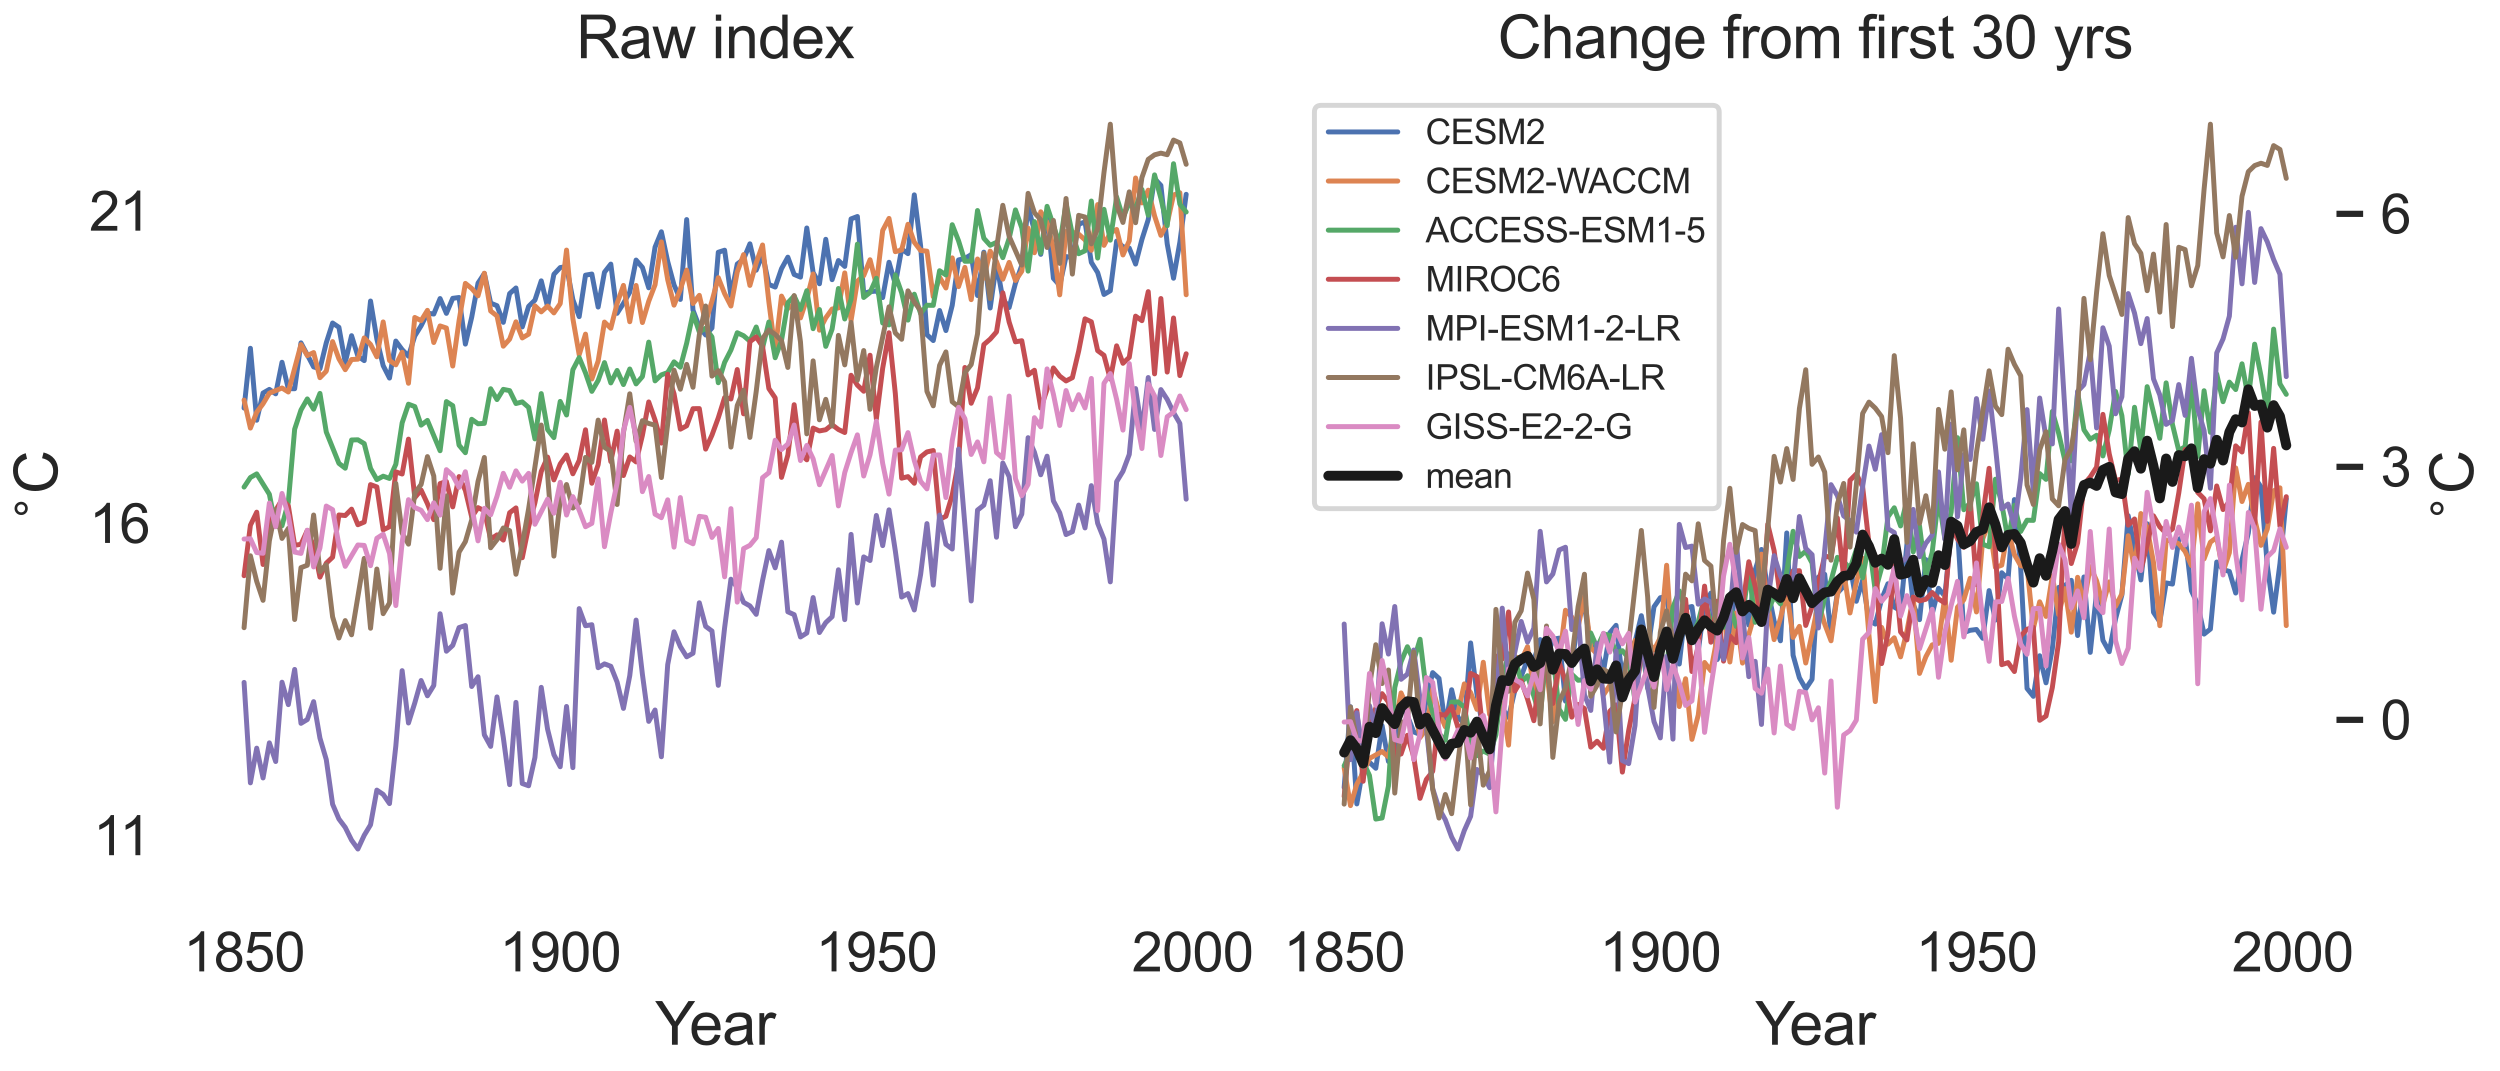 <?xml version="1.0" encoding="utf-8" standalone="no"?>
<!DOCTYPE svg PUBLIC "-//W3C//DTD SVG 1.1//EN"
  "http://www.w3.org/Graphics/SVG/1.1/DTD/svg11.dtd">
<svg xmlns:xlink="http://www.w3.org/1999/xlink" width="504pt" height="216pt" viewBox="0 0 504 216" xmlns="http://www.w3.org/2000/svg" version="1.1">
 <defs>
  <style type="text/css">*{stroke-linejoin: round; stroke-linecap: butt}</style>
 </defs>
 <g id="figure_1">
  <g id="patch_1">
   <path d="M 0 216 
L 504 216 
L 504 0 
L 0 0 
z
" style="fill: #ffffff"/>
  </g>
  <g id="axes_1">
   <g id="patch_2">
    <path d="M 39.709 178.466 
L 248.629 178.466 
L 248.629 17.736 
L 39.709 17.736 
z
" style="fill: #ffffff"/>
   </g>
   <g id="matplotlib.axis_1">
    <g id="xtick_1">
     <g id="text_1">
      <!-- 1850 -->
      <g style="fill: #262626" transform="translate(36.971 195.839) scale(0.11 -0.11)">
       <defs>
        <path id="ArialMT-31" d="M 2384 0 
L 1822 0 
L 1822 3584 
Q 1619 3391 1289 3197 
Q 959 3003 697 2906 
L 697 3450 
Q 1169 3672 1522 3987 
Q 1875 4303 2022 4600 
L 2384 4600 
L 2384 0 
z
" transform="scale(0.016)"/>
        <path id="ArialMT-38" d="M 1131 2484 
Q 781 2613 612 2850 
Q 444 3088 444 3419 
Q 444 3919 803 4259 
Q 1163 4600 1759 4600 
Q 2359 4600 2725 4251 
Q 3091 3903 3091 3403 
Q 3091 3084 2923 2848 
Q 2756 2613 2416 2484 
Q 2838 2347 3058 2040 
Q 3278 1734 3278 1309 
Q 3278 722 2862 322 
Q 2447 -78 1769 -78 
Q 1091 -78 675 323 
Q 259 725 259 1325 
Q 259 1772 486 2073 
Q 713 2375 1131 2484 
z
M 1019 3438 
Q 1019 3113 1228 2906 
Q 1438 2700 1772 2700 
Q 2097 2700 2305 2904 
Q 2513 3109 2513 3406 
Q 2513 3716 2298 3927 
Q 2084 4138 1766 4138 
Q 1444 4138 1231 3931 
Q 1019 3725 1019 3438 
z
M 838 1322 
Q 838 1081 952 856 
Q 1066 631 1291 507 
Q 1516 384 1775 384 
Q 2178 384 2440 643 
Q 2703 903 2703 1303 
Q 2703 1709 2433 1975 
Q 2163 2241 1756 2241 
Q 1359 2241 1098 1978 
Q 838 1716 838 1322 
z
" transform="scale(0.016)"/>
        <path id="ArialMT-35" d="M 266 1200 
L 856 1250 
Q 922 819 1161 601 
Q 1400 384 1738 384 
Q 2144 384 2425 690 
Q 2706 997 2706 1503 
Q 2706 1984 2436 2262 
Q 2166 2541 1728 2541 
Q 1456 2541 1237 2417 
Q 1019 2294 894 2097 
L 366 2166 
L 809 4519 
L 3088 4519 
L 3088 3981 
L 1259 3981 
L 1013 2750 
Q 1425 3038 1878 3038 
Q 2478 3038 2890 2622 
Q 3303 2206 3303 1553 
Q 3303 931 2941 478 
Q 2500 -78 1738 -78 
Q 1113 -78 717 272 
Q 322 622 266 1200 
z
" transform="scale(0.016)"/>
        <path id="ArialMT-30" d="M 266 2259 
Q 266 3072 433 3567 
Q 600 4063 929 4331 
Q 1259 4600 1759 4600 
Q 2128 4600 2406 4451 
Q 2684 4303 2865 4023 
Q 3047 3744 3150 3342 
Q 3253 2941 3253 2259 
Q 3253 1453 3087 958 
Q 2922 463 2592 192 
Q 2263 -78 1759 -78 
Q 1097 -78 719 397 
Q 266 969 266 2259 
z
M 844 2259 
Q 844 1131 1108 757 
Q 1372 384 1759 384 
Q 2147 384 2411 759 
Q 2675 1134 2675 2259 
Q 2675 3391 2411 3762 
Q 2147 4134 1753 4134 
Q 1366 4134 1134 3806 
Q 844 3388 844 2259 
z
" transform="scale(0.016)"/>
       </defs>
       <use xlink:href="#ArialMT-31"/>
       <use xlink:href="#ArialMT-38" transform="translate(55.615 0)"/>
       <use xlink:href="#ArialMT-35" transform="translate(111.23 0)"/>
       <use xlink:href="#ArialMT-30" transform="translate(166.846 0)"/>
      </g>
     </g>
    </g>
    <g id="xtick_2">
     <g id="text_2">
      <!-- 1900 -->
      <g style="fill: #262626" transform="translate(100.705 195.839) scale(0.11 -0.11)">
       <defs>
        <path id="ArialMT-39" d="M 350 1059 
L 891 1109 
Q 959 728 1153 556 
Q 1347 384 1650 384 
Q 1909 384 2104 503 
Q 2300 622 2425 820 
Q 2550 1019 2634 1356 
Q 2719 1694 2719 2044 
Q 2719 2081 2716 2156 
Q 2547 1888 2255 1720 
Q 1963 1553 1622 1553 
Q 1053 1553 659 1965 
Q 266 2378 266 3053 
Q 266 3750 677 4175 
Q 1088 4600 1706 4600 
Q 2153 4600 2523 4359 
Q 2894 4119 3086 3673 
Q 3278 3228 3278 2384 
Q 3278 1506 3087 986 
Q 2897 466 2520 194 
Q 2144 -78 1638 -78 
Q 1100 -78 759 220 
Q 419 519 350 1059 
z
M 2653 3081 
Q 2653 3566 2395 3850 
Q 2138 4134 1775 4134 
Q 1400 4134 1122 3828 
Q 844 3522 844 3034 
Q 844 2597 1108 2323 
Q 1372 2050 1759 2050 
Q 2150 2050 2401 2323 
Q 2653 2597 2653 3081 
z
" transform="scale(0.016)"/>
       </defs>
       <use xlink:href="#ArialMT-31"/>
       <use xlink:href="#ArialMT-39" transform="translate(55.615 0)"/>
       <use xlink:href="#ArialMT-30" transform="translate(111.23 0)"/>
       <use xlink:href="#ArialMT-30" transform="translate(166.846 0)"/>
      </g>
     </g>
    </g>
    <g id="xtick_3">
     <g id="text_3">
      <!-- 1950 -->
      <g style="fill: #262626" transform="translate(164.439 195.839) scale(0.11 -0.11)">
       <use xlink:href="#ArialMT-31"/>
       <use xlink:href="#ArialMT-39" transform="translate(55.615 0)"/>
       <use xlink:href="#ArialMT-35" transform="translate(111.23 0)"/>
       <use xlink:href="#ArialMT-30" transform="translate(166.846 0)"/>
      </g>
     </g>
    </g>
    <g id="xtick_4">
     <g id="text_4">
      <!-- 2000 -->
      <g style="fill: #262626" transform="translate(228.173 195.839) scale(0.11 -0.11)">
       <defs>
        <path id="ArialMT-32" d="M 3222 541 
L 3222 0 
L 194 0 
Q 188 203 259 391 
Q 375 700 629 1000 
Q 884 1300 1366 1694 
Q 2113 2306 2375 2664 
Q 2638 3022 2638 3341 
Q 2638 3675 2398 3904 
Q 2159 4134 1775 4134 
Q 1369 4134 1125 3890 
Q 881 3647 878 3216 
L 300 3275 
Q 359 3922 746 4261 
Q 1134 4600 1788 4600 
Q 2447 4600 2831 4234 
Q 3216 3869 3216 3328 
Q 3216 3053 3103 2787 
Q 2991 2522 2730 2228 
Q 2469 1934 1863 1422 
Q 1356 997 1212 845 
Q 1069 694 975 541 
L 3222 541 
z
" transform="scale(0.016)"/>
       </defs>
       <use xlink:href="#ArialMT-32"/>
       <use xlink:href="#ArialMT-30" transform="translate(55.615 0)"/>
       <use xlink:href="#ArialMT-30" transform="translate(111.23 0)"/>
       <use xlink:href="#ArialMT-30" transform="translate(166.846 0)"/>
      </g>
     </g>
    </g>
    <g id="text_5">
     <!-- Year -->
     <g style="fill: #262626" transform="translate(132.043 210.615) scale(0.12 -0.12)">
      <defs>
       <path id="ArialMT-59" d="M 1784 0 
L 1784 1941 
L 19 4581 
L 756 4581 
L 1659 3200 
Q 1909 2813 2125 2425 
Q 2331 2784 2625 3234 
L 3513 4581 
L 4219 4581 
L 2391 1941 
L 2391 0 
L 1784 0 
z
" transform="scale(0.016)"/>
       <path id="ArialMT-65" d="M 2694 1069 
L 3275 997 
Q 3138 488 2766 206 
Q 2394 -75 1816 -75 
Q 1088 -75 661 373 
Q 234 822 234 1631 
Q 234 2469 665 2931 
Q 1097 3394 1784 3394 
Q 2450 3394 2872 2941 
Q 3294 2488 3294 1666 
Q 3294 1616 3291 1516 
L 816 1516 
Q 847 969 1125 678 
Q 1403 388 1819 388 
Q 2128 388 2347 550 
Q 2566 713 2694 1069 
z
M 847 1978 
L 2700 1978 
Q 2663 2397 2488 2606 
Q 2219 2931 1791 2931 
Q 1403 2931 1139 2672 
Q 875 2413 847 1978 
z
" transform="scale(0.016)"/>
       <path id="ArialMT-61" d="M 2588 409 
Q 2275 144 1986 34 
Q 1697 -75 1366 -75 
Q 819 -75 525 192 
Q 231 459 231 875 
Q 231 1119 342 1320 
Q 453 1522 633 1644 
Q 813 1766 1038 1828 
Q 1203 1872 1538 1913 
Q 2219 1994 2541 2106 
Q 2544 2222 2544 2253 
Q 2544 2597 2384 2738 
Q 2169 2928 1744 2928 
Q 1347 2928 1158 2789 
Q 969 2650 878 2297 
L 328 2372 
Q 403 2725 575 2942 
Q 747 3159 1072 3276 
Q 1397 3394 1825 3394 
Q 2250 3394 2515 3294 
Q 2781 3194 2906 3042 
Q 3031 2891 3081 2659 
Q 3109 2516 3109 2141 
L 3109 1391 
Q 3109 606 3145 398 
Q 3181 191 3288 0 
L 2700 0 
Q 2613 175 2588 409 
z
M 2541 1666 
Q 2234 1541 1622 1453 
Q 1275 1403 1131 1340 
Q 988 1278 909 1158 
Q 831 1038 831 891 
Q 831 666 1001 516 
Q 1172 366 1500 366 
Q 1825 366 2078 508 
Q 2331 650 2450 897 
Q 2541 1088 2541 1459 
L 2541 1666 
z
" transform="scale(0.016)"/>
       <path id="ArialMT-72" d="M 416 0 
L 416 3319 
L 922 3319 
L 922 2816 
Q 1116 3169 1280 3281 
Q 1444 3394 1641 3394 
Q 1925 3394 2219 3213 
L 2025 2691 
Q 1819 2813 1613 2813 
Q 1428 2813 1281 2702 
Q 1134 2591 1072 2394 
Q 978 2094 978 1738 
L 978 0 
L 416 0 
z
" transform="scale(0.016)"/>
      </defs>
      <use xlink:href="#ArialMT-59"/>
      <use xlink:href="#ArialMT-65" transform="translate(57.574 0)"/>
      <use xlink:href="#ArialMT-61" transform="translate(113.189 0)"/>
      <use xlink:href="#ArialMT-72" transform="translate(168.805 0)"/>
     </g>
    </g>
   </g>
   <g id="matplotlib.axis_2">
    <g id="ytick_1">
     <g id="text_6">
      <!-- 11 -->
      <g style="fill: #262626" transform="translate(18.786 172.409) scale(0.11 -0.11)">
       <use xlink:href="#ArialMT-31"/>
       <use xlink:href="#ArialMT-31" transform="translate(48.24 0)"/>
      </g>
     </g>
    </g>
    <g id="ytick_2">
     <g id="text_7">
      <!-- 16 -->
      <g style="fill: #262626" transform="translate(17.975 109.456) scale(0.11 -0.11)">
       <defs>
        <path id="ArialMT-36" d="M 3184 3459 
L 2625 3416 
Q 2550 3747 2413 3897 
Q 2184 4138 1850 4138 
Q 1581 4138 1378 3988 
Q 1113 3794 959 3422 
Q 806 3050 800 2363 
Q 1003 2672 1297 2822 
Q 1591 2972 1913 2972 
Q 2475 2972 2870 2558 
Q 3266 2144 3266 1488 
Q 3266 1056 3080 686 
Q 2894 316 2569 119 
Q 2244 -78 1831 -78 
Q 1128 -78 684 439 
Q 241 956 241 2144 
Q 241 3472 731 4075 
Q 1159 4600 1884 4600 
Q 2425 4600 2770 4297 
Q 3116 3994 3184 3459 
z
M 888 1484 
Q 888 1194 1011 928 
Q 1134 663 1356 523 
Q 1578 384 1822 384 
Q 2178 384 2434 671 
Q 2691 959 2691 1453 
Q 2691 1928 2437 2201 
Q 2184 2475 1800 2475 
Q 1419 2475 1153 2201 
Q 888 1928 888 1484 
z
" transform="scale(0.016)"/>
       </defs>
       <use xlink:href="#ArialMT-31"/>
       <use xlink:href="#ArialMT-36" transform="translate(55.615 0)"/>
      </g>
     </g>
    </g>
    <g id="ytick_3">
     <g id="text_8">
      <!-- 21 -->
      <g style="fill: #262626" transform="translate(17.975 46.502) scale(0.11 -0.11)">
       <use xlink:href="#ArialMT-32"/>
       <use xlink:href="#ArialMT-31" transform="translate(55.615 0)"/>
      </g>
     </g>
    </g>
    <g id="text_9">
     <!-- $^{\circ}$C -->
     <g style="fill: #262626" transform="translate(11.59 105.301) rotate(-90) scale(0.12 -0.12)">
      <defs>
       <path id="DejaVuSans-2218" d="M 2003 2603 
Q 1753 2603 1581 2429 
Q 1409 2256 1409 2006 
Q 1409 1759 1581 1589 
Q 1753 1419 2003 1419 
Q 2253 1419 2425 1589 
Q 2597 1759 2597 2006 
Q 2597 2253 2423 2428 
Q 2250 2603 2003 2603 
z
M 2003 3006 
Q 2203 3006 2387 2929 
Q 2572 2853 2706 2709 
Q 2850 2569 2922 2390 
Q 2994 2212 2994 2006 
Q 2994 1594 2705 1308 
Q 2416 1022 1997 1022 
Q 1575 1022 1294 1303 
Q 1013 1584 1013 2006 
Q 1013 2425 1300 2715 
Q 1588 3006 2003 3006 
z
" transform="scale(0.016)"/>
       <path id="ArialMT-43" d="M 3763 1606 
L 4369 1453 
Q 4178 706 3683 314 
Q 3188 -78 2472 -78 
Q 1731 -78 1267 223 
Q 803 525 561 1097 
Q 319 1669 319 2325 
Q 319 3041 592 3573 
Q 866 4106 1370 4382 
Q 1875 4659 2481 4659 
Q 3169 4659 3637 4309 
Q 4106 3959 4291 3325 
L 3694 3184 
Q 3534 3684 3231 3912 
Q 2928 4141 2469 4141 
Q 1941 4141 1586 3887 
Q 1231 3634 1087 3207 
Q 944 2781 944 2328 
Q 944 1744 1114 1308 
Q 1284 872 1643 656 
Q 2003 441 2422 441 
Q 2931 441 3284 734 
Q 3638 1028 3763 1606 
z
" transform="scale(0.016)"/>
      </defs>
      <use xlink:href="#DejaVuSans-2218" transform="translate(0.957 38.484) scale(0.7)"/>
      <use xlink:href="#ArialMT-43" transform="translate(47.51 0.203)"/>
     </g>
    </g>
   </g>
   <g id="line2d_1">
    <path d="M 49.205 82.268 
L 50.48 70.217 
L 51.754 84.716 
L 53.029 79.236 
L 54.304 78.503 
L 55.578 79.394 
L 56.853 73.036 
L 58.128 78.374 
L 59.403 78.368 
L 60.677 69.119 
L 63.227 73.97 
L 64.501 74.342 
L 65.776 69.109 
L 67.051 65.12 
L 68.325 65.984 
L 69.6 73.094 
L 70.875 67.676 
L 72.149 71.803 
L 73.424 72.7 
L 74.699 60.689 
L 75.973 68.356 
L 77.248 73.719 
L 78.523 76.217 
L 79.797 68.758 
L 81.072 70.479 
L 82.347 71.809 
L 83.621 67.731 
L 84.896 65.678 
L 86.171 63.133 
L 87.446 63.309 
L 88.72 60.189 
L 89.995 63.171 
L 91.27 60.142 
L 92.544 59.972 
L 93.819 69.37 
L 95.094 63.957 
L 96.368 57.076 
L 97.643 55.148 
L 98.918 61.108 
L 100.192 61.63 
L 101.467 64.981 
L 102.742 59.187 
L 104.016 58.058 
L 105.291 65.908 
L 106.566 61.769 
L 107.84 60.509 
L 109.115 56.619 
L 110.39 61.843 
L 111.665 55.295 
L 112.939 53.936 
L 114.214 53.755 
L 115.489 60.403 
L 116.763 63.831 
L 118.038 55.473 
L 119.313 55.247 
L 120.587 61.899 
L 121.862 54.877 
L 123.137 53.245 
L 124.411 63.163 
L 125.686 61.169 
L 126.961 58.905 
L 128.235 52.429 
L 129.51 53.911 
L 130.785 58.019 
L 132.059 49.821 
L 133.334 46.73 
L 134.609 52.723 
L 135.883 57.436 
L 137.158 60.364 
L 138.433 44.267 
L 139.708 62.524 
L 140.982 65.892 
L 142.257 67.534 
L 143.532 66.123 
L 144.806 50.854 
L 146.081 50.441 
L 147.356 59.638 
L 148.63 53.228 
L 149.905 52.253 
L 151.18 49.155 
L 152.454 54.465 
L 153.729 51.319 
L 155.004 57.341 
L 156.278 57.869 
L 157.553 54.165 
L 158.828 51.849 
L 160.102 55.33 
L 161.377 55.869 
L 162.652 45.965 
L 163.926 54.95 
L 165.201 57.208 
L 166.476 48.245 
L 167.751 56.379 
L 169.025 52.526 
L 170.3 53.705 
L 171.575 44.132 
L 172.849 43.648 
L 174.124 59.148 
L 175.399 58.798 
L 176.673 58.676 
L 177.948 59.989 
L 179.223 52.875 
L 180.497 57.267 
L 181.772 50.209 
L 183.047 51.132 
L 184.321 39.284 
L 185.596 49.56 
L 186.871 67.481 
L 188.145 68.654 
L 189.42 62.599 
L 190.695 66.638 
L 191.97 61.551 
L 193.244 52.403 
L 194.519 52.096 
L 195.794 51.34 
L 197.068 59.577 
L 198.343 50.838 
L 199.618 62.091 
L 200.892 53.114 
L 202.167 60.286 
L 203.442 61.994 
L 204.716 57.095 
L 205.991 53.52 
L 207.266 41.693 
L 209.815 51.275 
L 211.09 42.895 
L 212.364 56.109 
L 213.639 57.533 
L 214.914 51.726 
L 216.188 51.897 
L 217.463 45.207 
L 218.738 44.736 
L 220.013 52.894 
L 221.287 54.95 
L 222.562 59.364 
L 223.837 58.616 
L 225.111 48.61 
L 226.386 49.73 
L 227.661 50.01 
L 228.935 53.234 
L 230.21 48.281 
L 231.485 44.264 
L 232.759 36.013 
L 234.034 37.378 
L 235.309 49.17 
L 236.583 56.09 
L 237.858 48.837 
L 239.133 39.178 
L 239.133 39.178 
" clip-path="url(#pef1d24729a)" style="fill: none; stroke: #4c72b0; stroke-linecap: round"/>
   </g>
   <g id="line2d_2">
    <path d="M 49.205 80.663 
L 50.48 86.298 
L 51.754 83.105 
L 53.029 81.396 
L 54.304 79.257 
L 56.853 78.221 
L 58.128 79.025 
L 60.677 69.476 
L 61.952 71.688 
L 63.227 71.077 
L 64.501 76.138 
L 65.776 74.826 
L 67.051 68.87 
L 68.325 72.334 
L 69.6 74.53 
L 70.875 72.479 
L 72.149 72.413 
L 73.424 68.128 
L 74.699 69.434 
L 75.973 71.928 
L 77.248 64.902 
L 78.523 72.67 
L 79.797 73.548 
L 81.072 71.009 
L 82.347 77.265 
L 83.621 64.002 
L 84.896 64.641 
L 86.171 62.566 
L 87.446 69.049 
L 88.72 65.708 
L 89.995 66.132 
L 91.27 73.793 
L 92.544 64.671 
L 93.819 57.135 
L 95.094 58.155 
L 96.368 59.635 
L 97.643 55.078 
L 98.918 62.698 
L 100.192 63.688 
L 101.467 69.79 
L 102.742 68.369 
L 104.016 64.88 
L 105.291 68.127 
L 106.566 67.364 
L 107.84 61.654 
L 109.115 62.869 
L 110.39 61.704 
L 111.665 63.079 
L 112.939 61.211 
L 114.214 50.42 
L 115.489 64.241 
L 116.763 71.508 
L 118.038 67.362 
L 119.313 76.407 
L 120.587 72.783 
L 121.862 64.933 
L 123.137 66.171 
L 124.411 61.165 
L 125.686 57.54 
L 126.961 64.857 
L 128.235 57.551 
L 129.51 65.021 
L 130.785 60.736 
L 132.059 57.408 
L 133.334 48.758 
L 134.609 56.39 
L 135.883 61.518 
L 137.158 58.328 
L 138.433 54.455 
L 139.708 61.19 
L 140.982 59.543 
L 142.257 65.007 
L 143.532 60.699 
L 144.806 55.985 
L 146.081 59.193 
L 147.356 61.691 
L 148.63 54.813 
L 149.905 51.332 
L 151.18 57.539 
L 152.454 52.987 
L 153.729 49.389 
L 155.004 60.866 
L 156.278 70.769 
L 157.553 59.693 
L 158.828 62.199 
L 160.102 61.248 
L 161.377 64.09 
L 162.652 60.264 
L 163.926 55.232 
L 165.201 66.563 
L 166.476 64.072 
L 167.751 62.302 
L 169.025 62.075 
L 170.3 55.02 
L 171.575 64.597 
L 172.849 56.685 
L 174.124 55.565 
L 175.399 52.367 
L 176.673 57.387 
L 177.948 46.466 
L 179.223 44.032 
L 180.497 50.736 
L 181.772 50.404 
L 183.047 45.221 
L 184.321 48.83 
L 185.596 50.489 
L 186.871 50.637 
L 188.145 59.816 
L 189.42 55.874 
L 190.695 58.055 
L 191.97 51.991 
L 193.244 57.78 
L 194.519 53.911 
L 195.794 60.407 
L 197.068 52.217 
L 198.343 56.084 
L 199.618 50.629 
L 200.892 52.727 
L 202.167 56.281 
L 203.442 52.901 
L 204.716 56.543 
L 205.991 54.682 
L 207.266 46.01 
L 208.54 50.949 
L 209.815 42.699 
L 211.09 44.852 
L 212.364 50.002 
L 213.639 59.437 
L 214.914 46.669 
L 216.188 46.793 
L 217.463 47.21 
L 218.738 48.357 
L 220.013 50.457 
L 221.287 41.246 
L 222.562 49.459 
L 223.837 46.966 
L 225.111 46.264 
L 226.386 51.399 
L 227.661 48.546 
L 228.935 35.883 
L 230.21 40.902 
L 231.485 38.338 
L 232.759 43.516 
L 234.034 47.444 
L 235.309 45.004 
L 236.583 39.304 
L 237.858 38.861 
L 239.133 59.421 
L 239.133 59.421 
" clip-path="url(#pef1d24729a)" style="fill: none; stroke: #dd8452; stroke-linecap: round"/>
   </g>
   <g id="line2d_3">
    <path d="M 49.205 98.192 
L 50.48 96.262 
L 51.754 95.536 
L 54.304 99.641 
L 55.578 106.154 
L 56.853 105.99 
L 58.128 101.228 
L 59.403 86.53 
L 60.677 82.654 
L 61.952 80.424 
L 63.227 82.492 
L 64.501 79.313 
L 65.776 87.085 
L 68.325 93.414 
L 69.6 94.389 
L 70.875 88.701 
L 72.149 88.66 
L 73.424 89.429 
L 74.699 94.429 
L 75.973 96.688 
L 77.248 95.999 
L 78.523 96.457 
L 79.797 93.6 
L 81.072 85.25 
L 82.347 81.485 
L 83.621 81.967 
L 84.896 85.707 
L 86.171 84.754 
L 88.72 90.864 
L 89.995 80.961 
L 91.27 81.784 
L 92.544 89.746 
L 93.819 91.264 
L 95.094 84.531 
L 96.368 85.433 
L 97.643 85.35 
L 98.918 78.372 
L 100.192 80.552 
L 101.467 78.497 
L 102.742 78.75 
L 104.016 81.348 
L 105.291 81.021 
L 106.566 82.13 
L 107.84 88.477 
L 109.115 79.353 
L 110.39 86.61 
L 111.665 88.221 
L 112.939 80.926 
L 114.214 83.661 
L 115.489 74.546 
L 116.763 72.093 
L 118.038 75.183 
L 119.313 78.898 
L 120.587 76.701 
L 121.862 73.098 
L 123.137 77.192 
L 124.411 74.683 
L 125.686 77.524 
L 126.961 74.393 
L 128.235 77.394 
L 129.51 75.915 
L 130.785 68.973 
L 132.059 76.781 
L 133.334 75.576 
L 134.609 75.109 
L 135.883 72.95 
L 137.158 74.029 
L 138.433 69.173 
L 139.708 63.192 
L 140.982 66.941 
L 142.257 66.165 
L 143.532 67.931 
L 144.806 77.158 
L 146.081 73.053 
L 147.356 70.563 
L 148.63 67.08 
L 149.905 67.681 
L 151.18 68.779 
L 152.454 65.927 
L 153.729 70.144 
L 155.004 64.922 
L 156.278 72.12 
L 157.553 68.639 
L 158.828 61.038 
L 160.102 59.684 
L 161.377 62.39 
L 162.652 58.604 
L 163.926 66.262 
L 165.201 62.402 
L 166.476 69.823 
L 167.751 66.349 
L 169.025 58.164 
L 170.3 64.306 
L 171.575 60.337 
L 172.849 49.217 
L 174.124 59.969 
L 175.399 58.962 
L 176.673 56.1 
L 177.948 65.119 
L 179.223 65.501 
L 180.497 55.412 
L 181.772 59.044 
L 183.047 64.531 
L 184.321 59.312 
L 185.596 63.213 
L 186.871 61.537 
L 188.145 61.56 
L 189.42 54.577 
L 190.695 55.436 
L 191.97 45.303 
L 193.244 48.545 
L 194.519 52.672 
L 195.794 52.654 
L 197.068 42.445 
L 198.343 48.04 
L 199.618 49.452 
L 200.892 48.863 
L 202.167 51.939 
L 203.442 48.071 
L 204.716 42.315 
L 205.991 45.928 
L 207.266 54.656 
L 208.54 44.678 
L 209.815 50.998 
L 211.09 41.601 
L 213.639 49.305 
L 214.914 41.033 
L 216.188 47.24 
L 217.463 51.148 
L 218.738 50.555 
L 220.013 40.532 
L 221.287 52.023 
L 222.562 42.208 
L 223.837 48.416 
L 225.111 39.725 
L 226.386 43.841 
L 227.661 40.921 
L 228.935 42.028 
L 230.21 38.187 
L 231.485 43.39 
L 232.759 35.257 
L 234.034 39.984 
L 235.309 45.506 
L 236.583 33.007 
L 237.858 41.178 
L 239.133 42.741 
L 239.133 42.741 
" clip-path="url(#pef1d24729a)" style="fill: none; stroke: #55a868; stroke-linecap: round"/>
   </g>
   <g id="line2d_4">
    <path d="M 49.205 116.061 
L 50.48 105.891 
L 51.754 103.256 
L 53.029 113.801 
L 54.304 105.409 
L 55.578 102.885 
L 56.853 100.726 
L 58.128 101.979 
L 59.403 109.933 
L 60.677 109.732 
L 61.952 106.94 
L 63.227 110.13 
L 64.501 116.35 
L 65.776 113.533 
L 67.051 112.33 
L 68.325 103.817 
L 69.6 103.93 
L 70.875 102.647 
L 72.149 105.785 
L 73.424 105.246 
L 74.699 97.697 
L 75.973 98.168 
L 77.248 106.82 
L 78.523 106.183 
L 79.797 95.128 
L 81.072 95.559 
L 82.347 88.532 
L 83.621 100.323 
L 84.896 98.796 
L 86.171 101.538 
L 87.446 104.761 
L 88.72 97.489 
L 89.995 97.077 
L 91.27 102.185 
L 92.544 96.082 
L 93.819 98.873 
L 95.094 104.23 
L 96.368 102.34 
L 97.643 102.955 
L 98.918 108.711 
L 100.192 107.834 
L 101.467 108.877 
L 102.742 103.369 
L 104.016 102.396 
L 105.291 112.433 
L 106.566 106.202 
L 107.84 101.353 
L 109.115 95.044 
L 110.39 92.15 
L 111.665 96.741 
L 112.939 93.54 
L 114.214 91.736 
L 115.489 95.512 
L 116.763 92.835 
L 118.038 86.646 
L 119.313 97.421 
L 120.587 93.682 
L 121.862 84.675 
L 123.137 93.045 
L 124.411 86.92 
L 125.686 95.865 
L 126.961 92.125 
L 128.235 93.116 
L 129.51 87.766 
L 130.785 81.034 
L 132.059 84.693 
L 133.334 89.328 
L 134.609 75.447 
L 135.883 79.374 
L 137.158 86.518 
L 138.433 85.835 
L 139.708 82.391 
L 140.982 82.37 
L 142.257 90.538 
L 143.532 87.718 
L 144.806 84.226 
L 146.081 80.157 
L 147.356 80.434 
L 148.63 74.501 
L 149.905 83.425 
L 151.18 68.882 
L 152.454 67.918 
L 153.729 69.844 
L 155.004 78.335 
L 156.278 80.214 
L 157.553 96.236 
L 158.828 91.75 
L 160.102 81.589 
L 161.377 91.504 
L 162.652 92.699 
L 163.926 86.305 
L 165.201 86.875 
L 166.476 86.636 
L 167.751 85.624 
L 169.025 86.588 
L 170.3 87.194 
L 171.575 75.654 
L 172.849 77.647 
L 174.124 78.871 
L 175.399 71.618 
L 176.673 84.46 
L 177.948 74.221 
L 179.223 67.087 
L 180.497 79.349 
L 181.772 96.398 
L 183.047 96.088 
L 184.321 97.42 
L 185.596 92.117 
L 186.871 91.107 
L 188.145 90.829 
L 189.42 104.701 
L 190.695 104.07 
L 191.97 99.808 
L 193.244 92.982 
L 194.519 74.086 
L 195.794 81.294 
L 197.068 78.21 
L 198.343 69.472 
L 199.618 68.37 
L 200.892 66.915 
L 202.167 59.033 
L 203.442 64.925 
L 204.716 68.912 
L 205.991 68.692 
L 207.266 75.574 
L 208.54 74.649 
L 209.815 82.272 
L 211.09 78.514 
L 212.364 74.181 
L 213.639 75.828 
L 214.914 76.796 
L 216.188 76.14 
L 217.463 70.76 
L 218.738 64.277 
L 220.013 64.875 
L 221.287 70.684 
L 222.562 71.635 
L 223.837 76.419 
L 225.111 69.722 
L 226.386 73.24 
L 227.661 72.046 
L 228.935 63.736 
L 230.21 64.646 
L 231.485 58.796 
L 232.759 75.367 
L 234.034 60.185 
L 235.309 75.003 
L 236.583 64.109 
L 237.858 75.711 
L 239.133 71.323 
L 239.133 71.323 
" clip-path="url(#pef1d24729a)" style="fill: none; stroke: #c44e52; stroke-linecap: round"/>
   </g>
   <g id="line2d_5">
    <path d="M 49.205 137.575 
L 50.48 157.82 
L 51.754 150.831 
L 53.029 156.832 
L 54.304 149.76 
L 55.578 153.52 
L 56.853 137.537 
L 58.128 142.052 
L 59.403 134.96 
L 60.677 145.824 
L 61.952 145.057 
L 63.227 141.455 
L 64.501 148.806 
L 65.776 153.129 
L 67.051 162.137 
L 68.325 165.109 
L 69.6 166.805 
L 70.875 169.376 
L 72.149 171.16 
L 73.424 168.399 
L 74.699 166.283 
L 75.973 159.288 
L 77.248 160.148 
L 78.523 161.999 
L 79.797 150.392 
L 81.072 135.207 
L 82.347 145.754 
L 83.621 141.704 
L 84.896 137.192 
L 86.171 140.272 
L 87.446 138.197 
L 88.72 123.734 
L 89.995 131.283 
L 91.27 130.108 
L 92.544 126.524 
L 93.819 126.111 
L 95.094 138.398 
L 96.368 136.434 
L 97.643 148.146 
L 98.918 150.47 
L 100.192 140.499 
L 101.467 148.689 
L 102.742 158.181 
L 104.016 141.6 
L 105.291 157.955 
L 106.566 158.41 
L 107.84 152.715 
L 109.115 138.572 
L 110.39 147.003 
L 111.665 152.14 
L 112.939 154.571 
L 114.214 142.424 
L 115.489 154.752 
L 116.763 122.697 
L 118.038 126.149 
L 119.313 125.941 
L 120.587 134.608 
L 121.862 133.837 
L 123.137 134.324 
L 124.411 137.518 
L 125.686 142.811 
L 126.961 136.207 
L 128.235 125.009 
L 129.51 135.951 
L 130.785 145.428 
L 132.059 143.141 
L 133.334 152.559 
L 134.609 133.989 
L 135.883 127.371 
L 137.158 130.359 
L 138.433 132.413 
L 139.708 131.695 
L 140.982 121.523 
L 142.257 126.274 
L 143.532 127.215 
L 144.806 138.16 
L 146.081 126.55 
L 147.356 116.768 
L 148.63 118.398 
L 149.905 121.429 
L 151.18 122.151 
L 152.454 123.85 
L 153.729 117.025 
L 155.004 111.002 
L 156.278 114.469 
L 157.553 109.303 
L 158.828 123.336 
L 160.102 123.916 
L 161.377 128.411 
L 162.652 127.612 
L 163.926 120.469 
L 165.201 127.514 
L 166.476 125.516 
L 167.751 124.322 
L 169.025 114.868 
L 170.3 124.92 
L 171.575 107.735 
L 172.849 121.562 
L 174.124 112.276 
L 175.399 112.996 
L 176.673 103.922 
L 177.948 109.992 
L 179.223 102.786 
L 180.497 111.071 
L 181.772 120.369 
L 183.047 119.668 
L 184.321 122.969 
L 185.596 115.818 
L 186.871 105.563 
L 188.145 117.955 
L 189.42 103.837 
L 190.695 109.751 
L 191.97 110.68 
L 193.244 90.539 
L 195.794 121.149 
L 197.068 102.835 
L 198.343 101.829 
L 199.618 96.914 
L 200.892 108.298 
L 202.167 93.347 
L 203.442 96.089 
L 204.716 106.182 
L 205.991 103.647 
L 207.266 88.238 
L 208.54 91.156 
L 209.815 95.712 
L 211.09 91.97 
L 212.364 100.981 
L 213.639 103.382 
L 214.914 107.768 
L 216.188 107.186 
L 217.463 101.825 
L 218.738 106.425 
L 220.013 97.91 
L 221.287 105.499 
L 222.562 108.68 
L 223.837 117.3 
L 225.111 97.103 
L 226.386 95.015 
L 227.661 91.61 
L 228.935 78.34 
L 230.21 86.781 
L 231.485 76.111 
L 232.759 86.574 
L 234.034 78.544 
L 235.309 80.513 
L 236.583 83.157 
L 237.858 85.36 
L 239.133 100.631 
L 239.133 100.631 
" clip-path="url(#pef1d24729a)" style="fill: none; stroke: #8172b3; stroke-linecap: round"/>
   </g>
   <g id="line2d_6">
    <path d="M 49.205 126.543 
L 50.48 112.046 
L 51.754 117.217 
L 53.029 121.027 
L 54.304 109.012 
L 55.578 102.75 
L 56.853 108.543 
L 58.128 106.524 
L 59.403 124.893 
L 60.677 114.435 
L 61.952 113.953 
L 63.227 103.83 
L 64.501 115.244 
L 65.776 113.858 
L 67.051 124.355 
L 68.325 128.624 
L 69.6 125.113 
L 70.875 127.973 
L 73.424 112.578 
L 74.699 126.652 
L 75.973 114.723 
L 77.248 123.712 
L 78.523 121.561 
L 79.797 97.475 
L 81.072 107.458 
L 82.347 109.698 
L 83.621 99.386 
L 84.896 97.675 
L 86.171 92.055 
L 87.446 95.964 
L 88.72 114.565 
L 89.995 99.956 
L 91.27 119.567 
L 92.544 111.31 
L 93.819 109.195 
L 95.094 104.804 
L 96.368 97.059 
L 97.643 92.227 
L 98.918 110.432 
L 100.192 108.796 
L 101.467 106.44 
L 102.742 106.985 
L 104.016 115.768 
L 105.291 109.805 
L 106.566 102.594 
L 109.115 85.693 
L 110.39 95.635 
L 111.665 112.108 
L 112.939 100.892 
L 114.214 97.681 
L 115.489 102.421 
L 116.763 101.361 
L 118.038 92.217 
L 119.313 93.211 
L 120.587 84.698 
L 121.862 90.173 
L 123.137 91.005 
L 124.411 101.705 
L 125.686 87.211 
L 126.961 79.394 
L 128.235 88.954 
L 129.51 84.807 
L 130.785 85.375 
L 132.059 85.712 
L 133.334 96.269 
L 135.883 74.628 
L 137.158 78.463 
L 138.433 73.466 
L 139.708 78.074 
L 140.982 67.486 
L 142.257 61.694 
L 143.532 75.819 
L 144.806 74.724 
L 146.081 76.977 
L 147.356 90.13 
L 148.63 81.756 
L 149.905 78.674 
L 151.18 88.176 
L 152.454 78.897 
L 153.729 68.221 
L 155.004 66.533 
L 156.278 67.427 
L 157.553 68.686 
L 158.828 74.075 
L 160.102 59.594 
L 161.377 68.948 
L 162.652 87.461 
L 163.926 72.755 
L 165.201 84.632 
L 166.476 80.508 
L 167.751 85.853 
L 169.025 67.616 
L 170.3 73.556 
L 171.575 65.005 
L 172.849 76.632 
L 174.124 70.673 
L 175.399 82.506 
L 176.673 74.044 
L 179.223 61.859 
L 180.497 67.131 
L 181.772 68.395 
L 183.047 58.636 
L 184.321 60.889 
L 185.596 62.605 
L 186.871 78.903 
L 188.145 81.812 
L 189.42 73.66 
L 190.695 70.949 
L 191.97 80.993 
L 193.244 82.007 
L 194.519 75.118 
L 195.794 73.496 
L 197.068 67.305 
L 198.343 51.045 
L 199.618 60.197 
L 200.892 50.144 
L 202.167 41.394 
L 203.442 47.636 
L 205.991 53.443 
L 207.266 38.982 
L 208.54 42.879 
L 209.815 44.309 
L 211.09 49.894 
L 212.364 44.438 
L 213.639 53.095 
L 214.914 40.02 
L 216.188 55.253 
L 217.463 43.413 
L 218.738 43.756 
L 220.013 49.161 
L 221.287 46.142 
L 222.562 34.784 
L 223.837 25.042 
L 225.111 41.268 
L 226.386 44.844 
L 227.661 38.678 
L 228.935 44.897 
L 230.21 35.799 
L 231.485 32.126 
L 232.759 31.213 
L 234.034 30.87 
L 235.309 31.193 
L 236.583 28.24 
L 237.858 28.811 
L 239.133 33.118 
L 239.133 33.118 
" clip-path="url(#pef1d24729a)" style="fill: none; stroke: #937860; stroke-linecap: round"/>
   </g>
   <g id="line2d_7">
    <path d="M 49.205 108.669 
L 50.48 108.615 
L 51.754 111.395 
L 53.029 111.539 
L 54.304 101.418 
L 55.578 106.181 
L 56.853 99.482 
L 58.128 103.954 
L 59.403 111.301 
L 60.677 111.569 
L 61.952 106.882 
L 63.227 114.288 
L 64.501 110.464 
L 65.776 102.023 
L 67.051 102.75 
L 68.325 109.896 
L 69.6 114.171 
L 72.149 109.866 
L 73.424 109.952 
L 74.699 114.037 
L 75.973 108.519 
L 77.248 107.69 
L 78.523 111.579 
L 79.797 122.078 
L 81.072 109.358 
L 82.347 100.735 
L 83.621 102.316 
L 84.896 102.868 
L 86.171 104.76 
L 87.446 101.364 
L 88.72 103.843 
L 89.995 94.685 
L 91.27 95.83 
L 92.544 98.255 
L 93.819 95.106 
L 96.368 109.034 
L 97.643 102.486 
L 98.918 103.78 
L 100.192 100.064 
L 101.467 95.422 
L 102.742 98.226 
L 104.016 94.924 
L 105.291 96.994 
L 106.566 95.429 
L 107.84 105.691 
L 110.39 100.637 
L 111.665 103.457 
L 112.939 97.231 
L 114.214 103.83 
L 115.489 100.126 
L 116.763 102.853 
L 118.038 106.19 
L 119.313 105.509 
L 120.587 96.538 
L 121.862 110.211 
L 123.137 103.431 
L 124.411 97.368 
L 125.686 86.886 
L 126.961 82.133 
L 128.235 88.048 
L 129.51 99.115 
L 130.785 96.068 
L 132.059 103.658 
L 133.334 104.367 
L 134.609 100.765 
L 135.883 110.298 
L 137.158 100.311 
L 138.433 108.992 
L 139.708 109.63 
L 140.982 104.088 
L 142.257 104.28 
L 143.532 108.345 
L 144.806 106.541 
L 146.081 116.286 
L 147.356 102.547 
L 148.63 121.383 
L 149.905 110.602 
L 151.18 109.94 
L 152.454 108.387 
L 153.729 96.304 
L 155.004 95.296 
L 156.278 88.747 
L 157.553 90.633 
L 158.828 89.522 
L 160.102 85.686 
L 161.377 92.846 
L 162.652 89.798 
L 163.926 92.501 
L 165.201 97.722 
L 167.751 91.831 
L 169.025 101.987 
L 170.3 95.278 
L 171.575 91.252 
L 172.849 87.667 
L 174.124 95.959 
L 175.399 91.687 
L 176.673 84.919 
L 177.948 93.435 
L 179.223 99.604 
L 180.497 90.74 
L 181.772 90.672 
L 183.047 87.214 
L 184.321 92.84 
L 185.596 97.033 
L 186.871 98.553 
L 188.145 91.742 
L 189.42 91.712 
L 190.695 100.306 
L 191.97 88.836 
L 193.244 82.124 
L 194.519 84.401 
L 195.794 91.615 
L 197.068 89.091 
L 198.343 93.103 
L 199.618 80.225 
L 200.892 91.242 
L 202.167 92.345 
L 203.442 79.854 
L 204.716 96.507 
L 205.991 99.933 
L 207.266 97.636 
L 208.54 84.208 
L 209.815 86.053 
L 211.09 74.373 
L 212.364 79.458 
L 213.639 85.772 
L 214.914 78.731 
L 216.188 82.604 
L 217.463 79.57 
L 218.738 82.234 
L 220.013 76.298 
L 221.287 102.954 
L 222.562 77.272 
L 223.837 75.316 
L 225.111 80.512 
L 226.386 86.708 
L 227.661 73.303 
L 228.935 83.533 
L 230.21 90.421 
L 231.485 77.386 
L 232.759 79.823 
L 234.034 91.828 
L 235.309 84.018 
L 236.583 83.084 
L 237.858 79.833 
L 239.133 82.585 
L 239.133 82.585 
" clip-path="url(#pef1d24729a)" style="fill: none; stroke: #da8bc3; stroke-linecap: round"/>
   </g>
   <g id="patch_3">
    <path d="M 39.709 178.466 
L 39.709 17.736 
" style="fill: none; stroke: #ffffff; stroke-width: 1.25; stroke-linejoin: miter; stroke-linecap: square"/>
   </g>
   <g id="patch_4">
    <path d="M 248.629 178.466 
L 248.629 17.736 
" style="fill: none; stroke: #ffffff; stroke-width: 1.25; stroke-linejoin: miter; stroke-linecap: square"/>
   </g>
   <g id="patch_5">
    <path d="M 39.709 178.466 
L 248.629 178.466 
" style="fill: none; stroke: #ffffff; stroke-width: 1.25; stroke-linejoin: miter; stroke-linecap: square"/>
   </g>
   <g id="patch_6">
    <path d="M 39.709 17.736 
L 248.629 17.736 
" style="fill: none; stroke: #ffffff; stroke-width: 1.25; stroke-linejoin: miter; stroke-linecap: square"/>
   </g>
   <g id="text_10">
    <!-- Raw index -->
    <g style="fill: #262626" transform="translate(116.156 11.736) scale(0.12 -0.12)">
     <defs>
      <path id="ArialMT-52" d="M 503 0 
L 503 4581 
L 2534 4581 
Q 3147 4581 3465 4457 
Q 3784 4334 3975 4021 
Q 4166 3709 4166 3331 
Q 4166 2844 3850 2509 
Q 3534 2175 2875 2084 
Q 3116 1969 3241 1856 
Q 3506 1613 3744 1247 
L 4541 0 
L 3778 0 
L 3172 953 
Q 2906 1366 2734 1584 
Q 2563 1803 2427 1890 
Q 2291 1978 2150 2013 
Q 2047 2034 1813 2034 
L 1109 2034 
L 1109 0 
L 503 0 
z
M 1109 2559 
L 2413 2559 
Q 2828 2559 3062 2645 
Q 3297 2731 3419 2920 
Q 3541 3109 3541 3331 
Q 3541 3656 3305 3865 
Q 3069 4075 2559 4075 
L 1109 4075 
L 1109 2559 
z
" transform="scale(0.016)"/>
      <path id="ArialMT-77" d="M 1034 0 
L 19 3319 
L 600 3319 
L 1128 1403 
L 1325 691 
Q 1338 744 1497 1375 
L 2025 3319 
L 2603 3319 
L 3100 1394 
L 3266 759 
L 3456 1400 
L 4025 3319 
L 4572 3319 
L 3534 0 
L 2950 0 
L 2422 1988 
L 2294 2553 
L 1622 0 
L 1034 0 
z
" transform="scale(0.016)"/>
      <path id="ArialMT-20" transform="scale(0.016)"/>
      <path id="ArialMT-69" d="M 425 3934 
L 425 4581 
L 988 4581 
L 988 3934 
L 425 3934 
z
M 425 0 
L 425 3319 
L 988 3319 
L 988 0 
L 425 0 
z
" transform="scale(0.016)"/>
      <path id="ArialMT-6e" d="M 422 0 
L 422 3319 
L 928 3319 
L 928 2847 
Q 1294 3394 1984 3394 
Q 2284 3394 2536 3286 
Q 2788 3178 2913 3003 
Q 3038 2828 3088 2588 
Q 3119 2431 3119 2041 
L 3119 0 
L 2556 0 
L 2556 2019 
Q 2556 2363 2490 2533 
Q 2425 2703 2258 2804 
Q 2091 2906 1866 2906 
Q 1506 2906 1245 2678 
Q 984 2450 984 1813 
L 984 0 
L 422 0 
z
" transform="scale(0.016)"/>
      <path id="ArialMT-64" d="M 2575 0 
L 2575 419 
Q 2259 -75 1647 -75 
Q 1250 -75 917 144 
Q 584 363 401 755 
Q 219 1147 219 1656 
Q 219 2153 384 2558 
Q 550 2963 881 3178 
Q 1213 3394 1622 3394 
Q 1922 3394 2156 3267 
Q 2391 3141 2538 2938 
L 2538 4581 
L 3097 4581 
L 3097 0 
L 2575 0 
z
M 797 1656 
Q 797 1019 1065 703 
Q 1334 388 1700 388 
Q 2069 388 2326 689 
Q 2584 991 2584 1609 
Q 2584 2291 2321 2609 
Q 2059 2928 1675 2928 
Q 1300 2928 1048 2622 
Q 797 2316 797 1656 
z
" transform="scale(0.016)"/>
      <path id="ArialMT-78" d="M 47 0 
L 1259 1725 
L 138 3319 
L 841 3319 
L 1350 2541 
Q 1494 2319 1581 2169 
Q 1719 2375 1834 2534 
L 2394 3319 
L 3066 3319 
L 1919 1756 
L 3153 0 
L 2463 0 
L 1781 1031 
L 1600 1309 
L 728 0 
L 47 0 
z
" transform="scale(0.016)"/>
     </defs>
     <use xlink:href="#ArialMT-52"/>
     <use xlink:href="#ArialMT-61" transform="translate(72.217 0)"/>
     <use xlink:href="#ArialMT-77" transform="translate(127.832 0)"/>
     <use xlink:href="#ArialMT-20" transform="translate(200.049 0)"/>
     <use xlink:href="#ArialMT-69" transform="translate(227.832 0)"/>
     <use xlink:href="#ArialMT-6e" transform="translate(250.049 0)"/>
     <use xlink:href="#ArialMT-64" transform="translate(305.664 0)"/>
     <use xlink:href="#ArialMT-65" transform="translate(361.279 0)"/>
     <use xlink:href="#ArialMT-78" transform="translate(416.895 0)"/>
    </g>
   </g>
  </g>
  <g id="axes_2">
   <g id="patch_7">
    <path d="M 261.488 178.466 
L 470.408 178.466 
L 470.408 17.736 
L 261.488 17.736 
z
" style="fill: #ffffff"/>
   </g>
   <g id="matplotlib.axis_3">
    <g id="xtick_5">
     <g id="text_11">
      <!-- 1850 -->
      <g style="fill: #262626" transform="translate(258.75 195.839) scale(0.11 -0.11)">
       <use xlink:href="#ArialMT-31"/>
       <use xlink:href="#ArialMT-38" transform="translate(55.615 0)"/>
       <use xlink:href="#ArialMT-35" transform="translate(111.23 0)"/>
       <use xlink:href="#ArialMT-30" transform="translate(166.846 0)"/>
      </g>
     </g>
    </g>
    <g id="xtick_6">
     <g id="text_12">
      <!-- 1900 -->
      <g style="fill: #262626" transform="translate(322.484 195.839) scale(0.11 -0.11)">
       <use xlink:href="#ArialMT-31"/>
       <use xlink:href="#ArialMT-39" transform="translate(55.615 0)"/>
       <use xlink:href="#ArialMT-30" transform="translate(111.23 0)"/>
       <use xlink:href="#ArialMT-30" transform="translate(166.846 0)"/>
      </g>
     </g>
    </g>
    <g id="xtick_7">
     <g id="text_13">
      <!-- 1950 -->
      <g style="fill: #262626" transform="translate(386.218 195.839) scale(0.11 -0.11)">
       <use xlink:href="#ArialMT-31"/>
       <use xlink:href="#ArialMT-39" transform="translate(55.615 0)"/>
       <use xlink:href="#ArialMT-35" transform="translate(111.23 0)"/>
       <use xlink:href="#ArialMT-30" transform="translate(166.846 0)"/>
      </g>
     </g>
    </g>
    <g id="xtick_8">
     <g id="text_14">
      <!-- 2000 -->
      <g style="fill: #262626" transform="translate(449.953 195.839) scale(0.11 -0.11)">
       <use xlink:href="#ArialMT-32"/>
       <use xlink:href="#ArialMT-30" transform="translate(55.615 0)"/>
       <use xlink:href="#ArialMT-30" transform="translate(111.23 0)"/>
       <use xlink:href="#ArialMT-30" transform="translate(166.846 0)"/>
      </g>
     </g>
    </g>
    <g id="text_15">
     <!-- Year -->
     <g style="fill: #262626" transform="translate(353.822 210.615) scale(0.12 -0.12)">
      <use xlink:href="#ArialMT-59"/>
      <use xlink:href="#ArialMT-65" transform="translate(57.574 0)"/>
      <use xlink:href="#ArialMT-61" transform="translate(113.189 0)"/>
      <use xlink:href="#ArialMT-72" transform="translate(168.805 0)"/>
     </g>
    </g>
   </g>
   <g id="matplotlib.axis_4">
    <g id="ytick_4">
     <g id="line2d_8">
      <defs>
       <path id="mcf65341cd5" d="M 0 0 
L 6 0 
" style="stroke: #262626; stroke-width: 1.25"/>
      </defs>
      <g>
       <use xlink:href="#mcf65341cd5" x="470.408" y="145.124" style="fill: #262626; stroke: #262626; stroke-width: 1.25"/>
      </g>
     </g>
     <g id="text_16">
      <!-- 0 -->
      <g style="fill: #262626" transform="translate(479.908 149.061) scale(0.11 -0.11)">
       <use xlink:href="#ArialMT-30"/>
      </g>
     </g>
    </g>
    <g id="ytick_5">
     <g id="line2d_9">
      <g>
       <use xlink:href="#mcf65341cd5" x="470.408" y="94.117" style="fill: #262626; stroke: #262626; stroke-width: 1.25"/>
      </g>
     </g>
     <g id="text_17">
      <!-- 3 -->
      <g style="fill: #262626" transform="translate(479.908 98.054) scale(0.11 -0.11)">
       <defs>
        <path id="ArialMT-33" d="M 269 1209 
L 831 1284 
Q 928 806 1161 595 
Q 1394 384 1728 384 
Q 2125 384 2398 659 
Q 2672 934 2672 1341 
Q 2672 1728 2419 1979 
Q 2166 2231 1775 2231 
Q 1616 2231 1378 2169 
L 1441 2663 
Q 1497 2656 1531 2656 
Q 1891 2656 2178 2843 
Q 2466 3031 2466 3422 
Q 2466 3731 2256 3934 
Q 2047 4138 1716 4138 
Q 1388 4138 1169 3931 
Q 950 3725 888 3313 
L 325 3413 
Q 428 3978 793 4289 
Q 1159 4600 1703 4600 
Q 2078 4600 2393 4439 
Q 2709 4278 2876 4000 
Q 3044 3722 3044 3409 
Q 3044 3113 2884 2869 
Q 2725 2625 2413 2481 
Q 2819 2388 3044 2092 
Q 3269 1797 3269 1353 
Q 3269 753 2831 336 
Q 2394 -81 1725 -81 
Q 1122 -81 723 278 
Q 325 638 269 1209 
z
" transform="scale(0.016)"/>
       </defs>
       <use xlink:href="#ArialMT-33"/>
      </g>
     </g>
    </g>
    <g id="ytick_6">
     <g id="line2d_10">
      <g>
       <use xlink:href="#mcf65341cd5" x="470.408" y="43.11" style="fill: #262626; stroke: #262626; stroke-width: 1.25"/>
      </g>
     </g>
     <g id="text_18">
      <!-- 6 -->
      <g style="fill: #262626" transform="translate(479.908 47.046) scale(0.11 -0.11)">
       <use xlink:href="#ArialMT-36"/>
      </g>
     </g>
    </g>
    <g id="text_19">
     <!-- $^{\circ}$C -->
     <g style="fill: #262626" transform="translate(498.615 105.301) rotate(-90) scale(0.12 -0.12)">
      <use xlink:href="#DejaVuSans-2218" transform="translate(0.957 38.484) scale(0.7)"/>
      <use xlink:href="#ArialMT-43" transform="translate(47.51 0.203)"/>
     </g>
    </g>
   </g>
   <g id="line2d_11">
    <path d="M 270.984 158.761 
L 272.259 142.488 
L 273.534 162.067 
L 274.808 154.667 
L 276.083 153.677 
L 277.358 154.881 
L 278.632 146.295 
L 279.907 153.503 
L 281.182 153.495 
L 282.456 141.005 
L 285.006 147.555 
L 286.28 148.058 
L 287.555 140.992 
L 288.83 135.605 
L 290.105 136.771 
L 291.379 146.373 
L 292.654 139.057 
L 293.929 144.63 
L 295.203 145.841 
L 296.478 129.622 
L 297.753 139.975 
L 299.027 147.217 
L 300.302 150.591 
L 301.577 140.518 
L 302.851 142.842 
L 304.126 144.637 
L 305.401 139.131 
L 306.675 136.358 
L 307.95 132.922 
L 309.225 133.16 
L 310.499 128.946 
L 311.774 132.972 
L 313.049 128.882 
L 314.323 128.653 
L 315.598 141.344 
L 316.873 134.034 
L 318.148 124.742 
L 319.422 122.139 
L 320.697 130.188 
L 321.972 130.892 
L 323.246 135.417 
L 324.521 127.593 
L 325.796 126.069 
L 327.07 136.668 
L 328.345 131.079 
L 329.62 129.379 
L 330.894 124.125 
L 332.169 131.18 
L 333.444 122.337 
L 334.718 120.502 
L 335.993 120.257 
L 337.268 129.235 
L 338.542 133.864 
L 339.817 122.578 
L 341.092 122.273 
L 342.366 131.256 
L 343.641 121.773 
L 344.916 119.569 
L 346.191 132.962 
L 347.465 130.269 
L 348.74 127.212 
L 350.015 118.468 
L 351.289 120.468 
L 352.564 126.016 
L 353.839 114.945 
L 355.113 110.771 
L 356.388 118.864 
L 357.663 125.229 
L 358.937 129.183 
L 360.212 107.445 
L 361.487 132.1 
L 362.761 136.648 
L 364.036 138.865 
L 365.311 136.959 
L 366.585 116.341 
L 367.86 115.782 
L 369.135 128.203 
L 370.41 119.547 
L 371.684 118.23 
L 372.959 114.045 
L 374.234 121.217 
L 375.508 116.968 
L 376.783 125.1 
L 378.058 125.814 
L 379.332 120.811 
L 380.607 117.684 
L 381.882 122.385 
L 383.156 123.112 
L 384.431 109.739 
L 385.706 121.871 
L 386.98 124.92 
L 388.255 112.817 
L 389.53 123.801 
L 390.804 118.599 
L 392.079 120.19 
L 393.354 107.263 
L 394.628 106.61 
L 395.903 127.541 
L 397.178 127.068 
L 398.453 126.903 
L 399.727 128.676 
L 401.002 119.069 
L 402.277 125.001 
L 403.551 115.469 
L 404.826 116.716 
L 406.101 100.716 
L 407.375 114.593 
L 408.65 138.793 
L 409.925 140.377 
L 411.199 132.201 
L 412.474 137.655 
L 413.749 130.785 
L 415.023 118.432 
L 416.298 118.017 
L 417.573 116.997 
L 418.847 128.12 
L 420.122 116.319 
L 421.397 131.515 
L 422.671 119.393 
L 423.946 129.077 
L 425.221 131.384 
L 426.496 124.769 
L 427.77 119.941 
L 429.045 103.97 
L 431.594 116.909 
L 432.869 105.593 
L 434.144 123.437 
L 435.418 125.359 
L 436.693 117.517 
L 437.968 117.749 
L 439.242 108.715 
L 440.517 108.079 
L 441.792 119.095 
L 443.066 121.871 
L 444.341 127.832 
L 445.616 126.822 
L 446.89 113.31 
L 448.165 114.823 
L 449.44 115.201 
L 450.715 119.554 
L 451.989 112.865 
L 453.264 107.441 
L 454.539 96.299 
L 455.813 98.142 
L 457.088 114.066 
L 458.363 123.411 
L 459.637 113.617 
L 460.912 100.573 
L 460.912 100.573 
" clip-path="url(#pa9784e4c57)" style="fill: none; stroke: #4c72b0; stroke-linecap: round"/>
   </g>
   <g id="line2d_12">
    <path d="M 270.984 154.799 
L 272.259 162.409 
L 273.534 158.097 
L 274.808 155.789 
L 276.083 152.901 
L 278.632 151.502 
L 279.907 152.587 
L 282.456 139.692 
L 283.731 142.68 
L 285.006 141.854 
L 286.28 148.689 
L 287.555 146.918 
L 288.83 138.874 
L 290.105 143.552 
L 291.379 146.518 
L 292.654 143.748 
L 293.929 143.659 
L 295.203 137.873 
L 296.478 139.636 
L 297.753 143.004 
L 299.027 133.516 
L 300.302 144.006 
L 301.577 145.192 
L 302.851 141.763 
L 304.126 150.211 
L 305.401 132.301 
L 306.675 133.164 
L 307.95 130.362 
L 309.225 139.116 
L 310.499 134.604 
L 311.774 135.177 
L 313.049 145.523 
L 314.323 133.204 
L 315.598 123.028 
L 316.873 124.404 
L 318.148 126.403 
L 319.422 120.249 
L 320.697 130.54 
L 321.972 131.876 
L 323.246 140.117 
L 324.521 138.198 
L 325.796 133.486 
L 327.07 137.871 
L 328.345 136.841 
L 329.62 129.13 
L 330.894 130.77 
L 332.169 129.197 
L 333.444 131.054 
L 334.718 128.531 
L 335.993 113.959 
L 337.268 132.623 
L 338.542 142.436 
L 339.817 136.837 
L 341.092 149.053 
L 342.366 144.158 
L 343.641 133.558 
L 344.916 135.23 
L 346.191 128.47 
L 347.465 123.575 
L 348.74 133.455 
L 350.015 123.589 
L 351.289 133.676 
L 352.564 127.89 
L 353.839 123.396 
L 355.113 111.716 
L 356.388 122.021 
L 357.663 128.946 
L 358.937 124.638 
L 360.212 119.408 
L 361.487 128.503 
L 362.761 126.279 
L 364.036 133.658 
L 365.311 127.84 
L 366.585 121.474 
L 367.86 125.807 
L 369.135 129.18 
L 370.41 119.892 
L 371.684 115.191 
L 372.959 123.572 
L 374.234 117.425 
L 375.508 112.567 
L 376.783 128.066 
L 378.058 141.439 
L 379.332 126.482 
L 380.607 129.866 
L 381.882 128.582 
L 383.156 132.419 
L 384.431 127.253 
L 385.706 120.458 
L 386.98 135.759 
L 388.255 132.396 
L 389.53 130.005 
L 390.804 129.698 
L 392.079 120.171 
L 393.354 133.104 
L 394.628 122.42 
L 395.903 120.908 
L 397.178 116.588 
L 398.453 123.368 
L 399.727 108.62 
L 401.002 105.333 
L 402.277 114.386 
L 403.551 113.938 
L 404.826 106.939 
L 406.101 111.812 
L 407.375 114.053 
L 408.65 114.252 
L 409.925 126.648 
L 411.199 121.324 
L 412.474 124.27 
L 413.749 116.081 
L 415.023 123.898 
L 416.298 118.674 
L 417.573 127.446 
L 418.847 116.386 
L 420.122 121.608 
L 421.397 114.242 
L 422.671 117.074 
L 423.946 121.874 
L 425.221 117.31 
L 426.496 122.228 
L 427.77 119.715 
L 429.045 108.004 
L 430.32 114.674 
L 431.594 103.533 
L 432.869 106.441 
L 434.144 113.395 
L 435.418 126.136 
L 436.693 108.895 
L 437.968 109.062 
L 439.242 109.625 
L 440.517 111.173 
L 441.792 114.009 
L 443.066 101.571 
L 444.341 112.662 
L 445.616 109.295 
L 446.89 108.347 
L 448.165 115.281 
L 449.44 111.428 
L 450.715 94.328 
L 451.989 101.107 
L 453.264 97.644 
L 454.539 104.636 
L 455.813 109.94 
L 457.088 106.646 
L 458.363 98.949 
L 459.637 98.35 
L 460.912 126.115 
L 460.912 126.115 
" clip-path="url(#pa9784e4c57)" style="fill: none; stroke: #dd8452; stroke-linecap: round"/>
   </g>
   <g id="line2d_13">
    <path d="M 270.984 154.374 
L 272.259 151.768 
L 273.534 150.788 
L 276.083 156.331 
L 277.358 165.126 
L 278.632 164.904 
L 279.907 158.474 
L 281.182 138.626 
L 282.456 133.393 
L 283.731 130.381 
L 285.006 133.173 
L 286.28 128.881 
L 287.555 139.376 
L 290.105 147.922 
L 291.379 149.239 
L 292.654 141.558 
L 293.929 141.503 
L 295.203 142.541 
L 296.478 149.293 
L 297.753 152.344 
L 299.027 151.413 
L 300.302 152.031 
L 301.577 148.174 
L 302.851 136.897 
L 304.126 131.813 
L 305.401 132.465 
L 306.675 137.515 
L 307.95 136.228 
L 310.499 144.478 
L 311.774 131.106 
L 313.049 132.217 
L 314.323 142.969 
L 315.598 145.019 
L 316.873 135.926 
L 318.148 137.144 
L 319.422 137.032 
L 320.697 127.61 
L 321.972 130.554 
L 323.246 127.779 
L 324.521 128.119 
L 325.796 131.629 
L 327.07 131.187 
L 328.345 132.684 
L 329.62 141.255 
L 330.894 128.935 
L 332.169 138.734 
L 333.444 140.909 
L 334.718 131.058 
L 335.993 134.752 
L 337.268 122.443 
L 338.542 119.131 
L 339.817 123.304 
L 341.092 128.319 
L 342.366 125.353 
L 343.641 120.487 
L 344.916 126.016 
L 346.191 122.628 
L 347.465 126.465 
L 348.74 122.236 
L 350.015 126.289 
L 351.289 124.291 
L 352.564 114.917 
L 353.839 125.461 
L 355.113 123.834 
L 356.388 123.204 
L 357.663 120.288 
L 358.937 121.745 
L 360.212 115.188 
L 361.487 107.11 
L 362.761 112.174 
L 364.036 111.126 
L 365.311 113.511 
L 366.585 125.97 
L 367.86 120.426 
L 369.135 117.064 
L 370.41 112.361 
L 371.684 113.172 
L 372.959 114.656 
L 374.234 110.805 
L 375.508 116.498 
L 376.783 109.447 
L 378.058 119.167 
L 379.332 114.466 
L 380.607 104.202 
L 381.882 102.373 
L 383.156 106.028 
L 384.431 100.915 
L 385.706 111.256 
L 386.98 106.043 
L 388.255 116.066 
L 389.53 111.373 
L 390.804 100.321 
L 392.079 108.616 
L 393.354 103.256 
L 394.628 88.239 
L 395.903 102.758 
L 397.178 101.398 
L 398.453 97.534 
L 399.727 109.713 
L 401.002 110.228 
L 402.277 96.605 
L 403.551 101.509 
L 404.826 108.919 
L 406.101 101.871 
L 407.375 107.139 
L 408.65 104.876 
L 409.925 104.907 
L 411.199 95.477 
L 412.474 96.637 
L 413.749 82.954 
L 415.023 87.332 
L 416.298 92.904 
L 417.573 92.88 
L 418.847 79.093 
L 420.122 86.649 
L 421.397 88.556 
L 422.671 87.76 
L 423.946 91.914 
L 425.221 86.692 
L 426.496 78.918 
L 427.77 83.797 
L 429.045 95.584 
L 430.32 82.11 
L 431.594 90.644 
L 432.869 77.954 
L 435.418 88.357 
L 436.693 77.187 
L 437.968 85.57 
L 439.242 90.847 
L 440.517 90.046 
L 441.792 76.51 
L 443.066 92.028 
L 444.341 78.774 
L 445.616 87.157 
L 446.89 75.42 
L 448.165 80.979 
L 449.44 77.036 
L 450.715 78.531 
L 451.989 73.345 
L 453.264 80.371 
L 454.539 69.387 
L 455.813 75.771 
L 457.088 83.228 
L 458.363 66.349 
L 459.637 77.382 
L 460.912 79.494 
L 460.912 79.494 
" clip-path="url(#pa9784e4c57)" style="fill: none; stroke: #55a868; stroke-linecap: round"/>
   </g>
   <g id="line2d_14">
    <path d="M 270.984 160.55 
L 272.259 146.816 
L 273.534 143.258 
L 274.808 157.498 
L 276.083 146.165 
L 277.358 142.758 
L 278.632 139.842 
L 279.907 141.533 
L 281.182 152.275 
L 282.456 152.003 
L 283.731 148.233 
L 285.006 152.54 
L 286.28 160.94 
L 287.555 157.137 
L 288.83 155.512 
L 290.105 144.015 
L 291.379 144.169 
L 292.654 142.436 
L 293.929 146.673 
L 295.203 145.946 
L 296.478 135.751 
L 297.753 136.387 
L 299.027 148.071 
L 300.302 147.211 
L 301.577 132.282 
L 302.851 132.865 
L 304.126 123.375 
L 305.401 139.297 
L 306.675 137.236 
L 307.95 140.938 
L 309.225 145.291 
L 310.499 135.47 
L 311.774 134.914 
L 313.049 141.812 
L 314.323 133.571 
L 315.598 137.339 
L 316.873 144.574 
L 318.148 142.021 
L 319.422 142.852 
L 320.697 150.625 
L 321.972 149.441 
L 323.246 150.848 
L 324.521 143.411 
L 325.796 142.098 
L 327.07 155.651 
L 328.345 147.236 
L 329.62 140.689 
L 330.894 132.169 
L 332.169 128.261 
L 333.444 134.461 
L 334.718 130.138 
L 335.993 127.702 
L 337.268 132.801 
L 338.542 129.186 
L 339.817 120.828 
L 341.092 135.379 
L 342.366 130.33 
L 343.641 118.167 
L 344.916 129.469 
L 346.191 121.199 
L 347.465 133.278 
L 348.74 128.227 
L 350.015 129.565 
L 351.289 122.34 
L 352.564 113.25 
L 353.839 118.191 
L 355.113 124.45 
L 356.388 105.705 
L 357.663 111.009 
L 358.937 120.656 
L 360.212 119.733 
L 361.487 115.082 
L 362.761 115.054 
L 364.036 126.084 
L 365.311 122.276 
L 366.585 117.561 
L 367.86 112.066 
L 369.135 112.439 
L 370.41 104.428 
L 371.684 116.479 
L 372.959 96.84 
L 374.234 95.538 
L 375.508 98.14 
L 376.783 109.605 
L 378.058 112.143 
L 379.332 133.779 
L 380.607 127.721 
L 381.882 114 
L 383.156 127.389 
L 384.431 129.003 
L 385.706 120.368 
L 386.98 121.138 
L 388.255 120.815 
L 389.53 119.448 
L 390.804 120.75 
L 392.079 121.568 
L 393.354 105.985 
L 394.628 108.677 
L 395.903 110.329 
L 397.178 100.534 
L 398.453 117.876 
L 399.727 104.05 
L 401.002 94.416 
L 402.277 110.974 
L 403.551 133.998 
L 404.826 133.579 
L 406.101 135.378 
L 407.375 128.216 
L 408.65 126.853 
L 409.925 126.477 
L 411.199 145.21 
L 412.474 144.357 
L 413.749 138.602 
L 415.023 129.384 
L 416.298 103.867 
L 417.573 113.602 
L 418.847 109.437 
L 420.122 97.636 
L 421.397 96.148 
L 422.671 94.184 
L 423.946 83.54 
L 425.221 91.497 
L 426.496 96.88 
L 427.77 96.583 
L 429.045 105.876 
L 430.32 104.628 
L 431.594 114.922 
L 432.869 109.847 
L 434.144 103.996 
L 435.418 106.22 
L 436.693 107.527 
L 437.968 106.641 
L 439.242 99.376 
L 440.517 90.621 
L 441.792 91.428 
L 443.066 99.273 
L 444.341 100.557 
L 445.616 107.017 
L 446.89 97.974 
L 448.165 102.726 
L 449.44 101.113 
L 450.715 89.891 
L 451.989 91.12 
L 453.264 83.219 
L 454.539 105.597 
L 455.813 85.096 
L 457.088 105.106 
L 458.363 90.395 
L 459.637 106.061 
L 460.912 100.136 
L 460.912 100.136 
" clip-path="url(#pa9784e4c57)" style="fill: none; stroke: #c44e52; stroke-linecap: round"/>
   </g>
   <g id="line2d_15">
    <path d="M 270.984 125.808 
L 272.259 153.147 
L 273.534 143.708 
L 274.808 151.812 
L 276.083 142.262 
L 277.358 147.339 
L 278.632 125.757 
L 279.907 131.853 
L 281.182 122.276 
L 282.456 136.946 
L 283.731 135.91 
L 285.006 131.047 
L 286.28 140.973 
L 287.555 146.812 
L 288.83 158.975 
L 290.105 162.989 
L 291.379 165.279 
L 292.654 168.751 
L 293.929 171.16 
L 295.203 167.432 
L 296.478 164.574 
L 297.753 155.128 
L 299.027 156.29 
L 300.302 158.789 
L 301.577 143.115 
L 302.851 122.61 
L 304.126 136.852 
L 305.401 131.383 
L 306.675 125.291 
L 307.95 129.449 
L 309.225 126.647 
L 310.499 107.116 
L 311.774 117.311 
L 313.049 115.723 
L 314.323 110.884 
L 315.598 110.327 
L 316.873 126.919 
L 318.148 124.266 
L 319.422 140.082 
L 320.697 143.221 
L 321.972 129.756 
L 323.246 140.815 
L 324.521 153.634 
L 325.796 131.243 
L 327.07 153.328 
L 328.345 153.943 
L 329.62 146.252 
L 330.894 127.154 
L 332.169 138.539 
L 333.444 145.476 
L 334.718 148.759 
L 335.993 132.356 
L 337.268 149.003 
L 338.542 105.717 
L 339.817 110.378 
L 341.092 110.096 
L 342.366 121.801 
L 343.641 120.759 
L 344.916 121.417 
L 346.191 125.73 
L 347.465 132.878 
L 348.74 123.96 
L 350.015 108.839 
L 351.289 123.615 
L 352.564 136.412 
L 353.839 133.323 
L 355.113 146.041 
L 356.388 120.964 
L 357.663 112.028 
L 358.937 116.062 
L 360.212 118.836 
L 361.487 117.866 
L 362.761 104.131 
L 364.036 110.547 
L 365.311 111.817 
L 366.585 126.597 
L 367.86 110.919 
L 369.135 97.71 
L 370.41 99.911 
L 371.684 104.004 
L 372.959 104.979 
L 374.234 107.273 
L 375.508 98.057 
L 376.783 89.924 
L 378.058 94.605 
L 379.332 87.629 
L 380.607 106.579 
L 381.882 107.363 
L 383.156 113.432 
L 384.431 112.353 
L 385.706 102.707 
L 386.98 112.221 
L 388.255 109.523 
L 389.53 107.91 
L 390.804 95.144 
L 392.079 108.718 
L 393.354 85.512 
L 394.628 104.183 
L 395.903 91.644 
L 397.178 92.617 
L 398.453 80.362 
L 399.727 88.56 
L 401.002 78.828 
L 402.277 90.017 
L 403.551 102.573 
L 404.826 101.626 
L 406.101 106.083 
L 407.375 96.427 
L 408.65 82.579 
L 409.925 99.312 
L 411.199 80.248 
L 412.474 88.234 
L 413.749 89.488 
L 415.023 62.29 
L 417.573 103.625 
L 418.847 78.895 
L 420.122 77.537 
L 421.397 70.899 
L 422.671 86.272 
L 423.946 66.083 
L 425.221 69.785 
L 426.496 83.415 
L 427.77 79.991 
L 429.045 59.184 
L 430.32 63.123 
L 431.594 69.276 
L 432.869 64.222 
L 434.144 76.391 
L 435.418 79.634 
L 436.693 85.556 
L 437.968 84.77 
L 439.242 77.53 
L 440.517 83.742 
L 441.792 72.245 
L 443.066 82.493 
L 444.341 86.787 
L 445.616 98.428 
L 446.89 71.154 
L 448.165 68.335 
L 449.44 63.737 
L 450.715 45.818 
L 451.989 57.216 
L 453.264 42.807 
L 454.539 56.937 
L 455.813 46.092 
L 457.088 48.751 
L 458.363 52.322 
L 459.637 55.297 
L 460.912 75.919 
L 460.912 75.919 
" clip-path="url(#pa9784e4c57)" style="fill: none; stroke: #8172b3; stroke-linecap: round"/>
   </g>
   <g id="line2d_16">
    <path d="M 270.984 162.108 
L 272.259 142.531 
L 273.534 149.514 
L 274.808 154.659 
L 276.083 138.435 
L 277.358 129.978 
L 278.632 137.801 
L 279.907 135.075 
L 281.182 159.88 
L 282.456 145.757 
L 283.731 145.107 
L 285.006 131.436 
L 286.28 146.85 
L 287.555 144.978 
L 288.83 159.154 
L 290.105 164.918 
L 291.379 160.177 
L 292.654 164.039 
L 295.203 143.25 
L 296.478 162.255 
L 297.753 146.147 
L 299.027 158.285 
L 300.302 155.381 
L 301.577 122.855 
L 302.851 136.335 
L 304.126 139.36 
L 305.401 125.435 
L 306.675 123.125 
L 307.95 115.536 
L 309.225 120.814 
L 310.499 145.933 
L 311.774 126.205 
L 313.049 152.688 
L 314.323 141.538 
L 315.598 138.681 
L 316.873 132.751 
L 318.148 122.293 
L 319.422 115.769 
L 320.697 140.352 
L 321.972 138.143 
L 323.246 134.961 
L 324.521 135.697 
L 325.796 147.558 
L 327.07 139.506 
L 328.345 129.768 
L 330.894 106.944 
L 332.169 120.37 
L 333.444 142.615 
L 334.718 127.469 
L 335.993 123.133 
L 337.268 129.534 
L 338.542 128.103 
L 339.817 115.754 
L 341.092 117.097 
L 342.366 105.6 
L 343.641 112.994 
L 344.916 114.118 
L 346.191 128.567 
L 347.465 108.995 
L 348.74 98.439 
L 350.015 111.348 
L 351.289 105.748 
L 352.564 106.515 
L 353.839 106.97 
L 355.113 121.226 
L 357.663 92.003 
L 358.937 97.181 
L 360.212 90.433 
L 361.487 96.656 
L 362.761 82.358 
L 364.036 74.537 
L 365.311 93.611 
L 366.585 92.132 
L 367.86 95.174 
L 369.135 112.936 
L 370.41 101.628 
L 371.684 97.466 
L 372.959 110.298 
L 374.234 97.767 
L 375.508 83.35 
L 376.783 81.071 
L 378.058 82.278 
L 379.332 83.979 
L 380.607 91.256 
L 381.882 71.7 
L 383.156 84.332 
L 384.431 109.332 
L 385.706 89.474 
L 386.98 105.511 
L 388.255 99.942 
L 389.53 107.161 
L 390.804 82.533 
L 392.079 90.555 
L 393.354 79.007 
L 394.628 94.709 
L 395.903 86.661 
L 397.178 102.641 
L 398.453 91.214 
L 401.002 74.76 
L 402.277 81.879 
L 403.551 83.586 
L 404.826 70.407 
L 406.101 73.449 
L 407.375 75.767 
L 408.65 97.776 
L 409.925 101.704 
L 411.199 90.696 
L 412.474 87.035 
L 413.749 100.597 
L 415.023 101.968 
L 416.298 92.664 
L 417.573 90.474 
L 418.847 82.113 
L 420.122 60.156 
L 421.397 72.515 
L 422.671 58.94 
L 423.946 47.123 
L 425.221 55.552 
L 427.77 63.394 
L 429.045 43.866 
L 430.32 49.129 
L 431.594 51.06 
L 432.869 58.602 
L 434.144 51.234 
L 435.418 62.924 
L 436.693 45.269 
L 437.968 65.839 
L 439.242 49.85 
L 440.517 50.313 
L 441.792 57.612 
L 443.066 53.536 
L 444.341 38.198 
L 445.616 25.042 
L 446.89 46.953 
L 448.165 51.783 
L 449.44 43.455 
L 450.715 51.855 
L 451.989 39.568 
L 453.264 34.608 
L 454.539 33.375 
L 455.813 32.912 
L 457.088 33.348 
L 458.363 29.36 
L 459.637 30.132 
L 460.912 35.948 
L 460.912 35.948 
" clip-path="url(#pa9784e4c57)" style="fill: none; stroke: #937860; stroke-linecap: round"/>
   </g>
   <g id="line2d_17">
    <path d="M 270.984 145.561 
L 272.259 145.489 
L 273.534 149.243 
L 274.808 149.437 
L 276.083 135.769 
L 277.358 142.201 
L 278.632 133.155 
L 279.907 139.194 
L 281.182 149.115 
L 282.456 149.477 
L 283.731 143.148 
L 285.006 153.149 
L 286.28 147.985 
L 287.555 136.586 
L 288.83 137.568 
L 290.105 147.219 
L 291.379 152.991 
L 293.929 147.177 
L 295.203 147.294 
L 296.478 152.81 
L 297.753 145.359 
L 299.027 144.238 
L 300.302 149.491 
L 301.577 163.669 
L 302.851 146.492 
L 304.126 134.847 
L 305.401 136.983 
L 306.675 137.727 
L 307.95 140.282 
L 309.225 135.697 
L 310.499 139.044 
L 311.774 126.677 
L 313.049 128.224 
L 314.323 131.498 
L 315.598 127.246 
L 318.148 146.054 
L 319.422 137.212 
L 320.697 138.959 
L 321.972 133.941 
L 323.246 127.672 
L 324.521 131.459 
L 325.796 127 
L 327.07 129.795 
L 328.345 127.682 
L 329.62 141.539 
L 332.169 134.714 
L 333.444 138.523 
L 334.718 130.115 
L 335.993 139.027 
L 337.268 134.025 
L 338.542 137.708 
L 339.817 142.214 
L 341.092 141.294 
L 342.366 129.179 
L 343.641 147.644 
L 344.916 138.488 
L 346.191 130.3 
L 347.465 116.146 
L 348.74 109.727 
L 350.015 117.714 
L 351.289 132.66 
L 352.564 128.545 
L 353.839 138.794 
L 355.113 139.752 
L 356.388 134.888 
L 357.663 147.76 
L 358.937 134.274 
L 360.212 145.997 
L 361.487 146.859 
L 362.761 139.375 
L 364.036 139.635 
L 365.311 145.124 
L 366.585 142.688 
L 367.86 155.847 
L 369.135 137.294 
L 370.41 162.73 
L 371.684 148.171 
L 372.959 147.278 
L 374.234 145.181 
L 375.508 128.864 
L 376.783 127.502 
L 378.058 118.658 
L 379.332 121.206 
L 380.607 119.705 
L 381.882 114.526 
L 383.156 124.195 
L 384.431 120.079 
L 385.706 123.727 
L 386.98 130.779 
L 389.53 122.824 
L 390.804 136.538 
L 392.079 127.478 
L 393.354 122.042 
L 394.628 117.2 
L 395.903 128.398 
L 397.178 122.629 
L 398.453 113.49 
L 399.727 124.989 
L 401.002 133.32 
L 402.277 121.35 
L 403.551 121.258 
L 404.826 116.589 
L 406.101 124.186 
L 407.375 129.848 
L 408.65 131.9 
L 409.925 122.703 
L 411.199 122.662 
L 412.474 134.268 
L 413.749 118.778 
L 415.023 109.715 
L 416.298 112.789 
L 417.573 122.532 
L 418.847 119.123 
L 420.122 124.541 
L 421.397 107.151 
L 422.671 122.028 
L 423.946 123.518 
L 425.221 106.65 
L 426.496 129.138 
L 427.77 133.764 
L 429.045 130.663 
L 430.32 112.529 
L 431.594 115.02 
L 432.869 99.248 
L 434.144 106.115 
L 435.418 114.642 
L 436.693 105.133 
L 437.968 110.363 
L 439.242 106.267 
L 440.517 109.864 
L 441.792 101.847 
L 443.066 137.843 
L 444.341 103.162 
L 445.616 100.522 
L 446.89 107.538 
L 448.165 115.906 
L 449.44 97.803 
L 450.715 111.617 
L 451.989 120.92 
L 453.264 103.317 
L 454.539 106.608 
L 455.813 122.82 
L 457.088 112.272 
L 458.363 111.011 
L 459.637 106.622 
L 460.912 110.338 
L 460.912 110.338 
" clip-path="url(#pa9784e4c57)" style="fill: none; stroke: #da8bc3; stroke-linecap: round"/>
   </g>
   <g id="line2d_18">
    <path d="M 270.984 151.709 
L 272.259 149.235 
L 273.534 150.953 
L 274.808 153.918 
L 276.083 146.506 
L 277.358 147.788 
L 278.632 142.751 
L 279.907 144.603 
L 281.182 145.98 
L 282.456 142.611 
L 283.731 141.377 
L 285.006 141.536 
L 286.28 146.054 
L 287.555 144.685 
L 290.105 149.627 
L 291.379 152.106 
L 292.654 149.95 
L 293.929 149.737 
L 295.203 147.168 
L 296.478 147.706 
L 297.753 145.478 
L 299.027 148.433 
L 300.302 151.071 
L 301.577 142.258 
L 302.851 137.115 
L 304.126 137.299 
L 305.401 133.856 
L 306.675 132.916 
L 307.95 132.245 
L 309.225 134.443 
L 310.499 133.656 
L 311.774 129.195 
L 313.049 135.01 
L 314.323 131.759 
L 315.598 131.855 
L 316.873 133.656 
L 318.148 131.846 
L 319.422 130.762 
L 320.697 137.356 
L 321.972 134.943 
L 323.246 136.801 
L 324.521 136.873 
L 325.796 134.155 
L 327.07 140.572 
L 328.345 137.033 
L 329.62 135.28 
L 330.894 126.907 
L 333.444 136.482 
L 334.718 130.939 
L 335.993 127.312 
L 337.268 132.809 
L 338.542 128.02 
L 339.817 124.556 
L 341.092 129.073 
L 342.366 126.811 
L 343.641 125.055 
L 344.916 126.329 
L 346.191 127.122 
L 347.465 124.515 
L 348.74 120.465 
L 350.015 119.402 
L 351.289 123.257 
L 352.564 121.935 
L 353.839 123.011 
L 355.113 125.399 
L 356.388 118.877 
L 357.663 119.609 
L 358.937 120.534 
L 360.212 116.72 
L 361.487 120.597 
L 362.761 116.574 
L 365.311 121.591 
L 366.585 120.395 
L 367.86 119.432 
L 369.135 119.261 
L 370.41 117.214 
L 371.684 116.102 
L 372.959 115.953 
L 374.234 113.601 
L 375.508 107.778 
L 376.783 110.102 
L 378.058 113.443 
L 379.332 112.622 
L 380.607 113.859 
L 381.882 108.704 
L 383.156 115.844 
L 384.431 115.525 
L 385.706 112.837 
L 386.98 119.482 
L 388.255 116.903 
L 389.53 117.503 
L 390.804 111.94 
L 392.079 113.899 
L 393.354 105.167 
L 394.628 106.005 
L 395.903 109.749 
L 397.178 109.068 
L 398.453 107.249 
L 399.727 106.755 
L 401.002 102.279 
L 402.277 105.744 
L 403.551 110.333 
L 404.826 107.825 
L 406.101 107.642 
L 407.375 109.435 
L 408.65 113.861 
L 409.925 117.447 
L 411.199 112.545 
L 412.474 116.065 
L 413.749 111.041 
L 415.023 104.717 
L 416.298 103.037 
L 417.573 109.651 
L 418.847 101.881 
L 420.122 97.778 
L 421.397 97.29 
L 422.671 97.95 
L 423.946 94.733 
L 425.221 94.124 
L 426.496 99.272 
L 427.77 99.598 
L 429.045 92.45 
L 430.32 90.98 
L 431.594 94.481 
L 432.869 88.844 
L 434.144 93.986 
L 435.418 100.467 
L 436.693 92.441 
L 437.968 97.142 
L 439.242 91.744 
L 440.517 91.977 
L 441.792 90.392 
L 443.066 98.374 
L 444.341 92.568 
L 445.616 93.469 
L 446.89 88.671 
L 448.165 92.833 
L 449.44 87.111 
L 450.715 84.513 
L 451.989 85.163 
L 453.264 78.487 
L 454.539 81.834 
L 455.813 81.539 
L 457.088 86.203 
L 458.363 81.685 
L 459.637 83.923 
L 460.912 89.789 
L 460.912 89.789 
" clip-path="url(#pa9784e4c57)" style="fill: none; stroke: #1a1a1a; stroke-width: 2; stroke-linecap: round"/>
   </g>
   <g id="patch_8">
    <path d="M 261.488 178.466 
L 261.488 17.736 
" style="fill: none; stroke: #ffffff; stroke-width: 1.25; stroke-linejoin: miter; stroke-linecap: square"/>
   </g>
   <g id="patch_9">
    <path d="M 470.408 178.466 
L 470.408 17.736 
" style="fill: none; stroke: #ffffff; stroke-width: 1.25; stroke-linejoin: miter; stroke-linecap: square"/>
   </g>
   <g id="patch_10">
    <path d="M 261.488 178.466 
L 470.408 178.466 
" style="fill: none; stroke: #ffffff; stroke-width: 1.25; stroke-linejoin: miter; stroke-linecap: square"/>
   </g>
   <g id="patch_11">
    <path d="M 261.488 17.736 
L 470.408 17.736 
" style="fill: none; stroke: #ffffff; stroke-width: 1.25; stroke-linejoin: miter; stroke-linecap: square"/>
   </g>
   <g id="text_20">
    <!-- Change from first 30 yrs -->
    <g style="fill: #262626" transform="translate(301.93 11.736) scale(0.12 -0.12)">
     <defs>
      <path id="ArialMT-68" d="M 422 0 
L 422 4581 
L 984 4581 
L 984 2938 
Q 1378 3394 1978 3394 
Q 2347 3394 2619 3248 
Q 2891 3103 3008 2847 
Q 3125 2591 3125 2103 
L 3125 0 
L 2563 0 
L 2563 2103 
Q 2563 2525 2380 2717 
Q 2197 2909 1863 2909 
Q 1613 2909 1392 2779 
Q 1172 2650 1078 2428 
Q 984 2206 984 1816 
L 984 0 
L 422 0 
z
" transform="scale(0.016)"/>
      <path id="ArialMT-67" d="M 319 -275 
L 866 -356 
Q 900 -609 1056 -725 
Q 1266 -881 1628 -881 
Q 2019 -881 2231 -725 
Q 2444 -569 2519 -288 
Q 2563 -116 2559 434 
Q 2191 0 1641 0 
Q 956 0 581 494 
Q 206 988 206 1678 
Q 206 2153 378 2554 
Q 550 2956 876 3175 
Q 1203 3394 1644 3394 
Q 2231 3394 2613 2919 
L 2613 3319 
L 3131 3319 
L 3131 450 
Q 3131 -325 2973 -648 
Q 2816 -972 2473 -1159 
Q 2131 -1347 1631 -1347 
Q 1038 -1347 672 -1080 
Q 306 -813 319 -275 
z
M 784 1719 
Q 784 1066 1043 766 
Q 1303 466 1694 466 
Q 2081 466 2343 764 
Q 2606 1063 2606 1700 
Q 2606 2309 2336 2618 
Q 2066 2928 1684 2928 
Q 1309 2928 1046 2623 
Q 784 2319 784 1719 
z
" transform="scale(0.016)"/>
      <path id="ArialMT-66" d="M 556 0 
L 556 2881 
L 59 2881 
L 59 3319 
L 556 3319 
L 556 3672 
Q 556 4006 616 4169 
Q 697 4388 901 4523 
Q 1106 4659 1475 4659 
Q 1713 4659 2000 4603 
L 1916 4113 
Q 1741 4144 1584 4144 
Q 1328 4144 1222 4034 
Q 1116 3925 1116 3625 
L 1116 3319 
L 1763 3319 
L 1763 2881 
L 1116 2881 
L 1116 0 
L 556 0 
z
" transform="scale(0.016)"/>
      <path id="ArialMT-6f" d="M 213 1659 
Q 213 2581 725 3025 
Q 1153 3394 1769 3394 
Q 2453 3394 2887 2945 
Q 3322 2497 3322 1706 
Q 3322 1066 3130 698 
Q 2938 331 2570 128 
Q 2203 -75 1769 -75 
Q 1072 -75 642 372 
Q 213 819 213 1659 
z
M 791 1659 
Q 791 1022 1069 705 
Q 1347 388 1769 388 
Q 2188 388 2466 706 
Q 2744 1025 2744 1678 
Q 2744 2294 2464 2611 
Q 2184 2928 1769 2928 
Q 1347 2928 1069 2612 
Q 791 2297 791 1659 
z
" transform="scale(0.016)"/>
      <path id="ArialMT-6d" d="M 422 0 
L 422 3319 
L 925 3319 
L 925 2853 
Q 1081 3097 1340 3245 
Q 1600 3394 1931 3394 
Q 2300 3394 2536 3241 
Q 2772 3088 2869 2813 
Q 3263 3394 3894 3394 
Q 4388 3394 4653 3120 
Q 4919 2847 4919 2278 
L 4919 0 
L 4359 0 
L 4359 2091 
Q 4359 2428 4304 2576 
Q 4250 2725 4106 2815 
Q 3963 2906 3769 2906 
Q 3419 2906 3187 2673 
Q 2956 2441 2956 1928 
L 2956 0 
L 2394 0 
L 2394 2156 
Q 2394 2531 2256 2718 
Q 2119 2906 1806 2906 
Q 1569 2906 1367 2781 
Q 1166 2656 1075 2415 
Q 984 2175 984 1722 
L 984 0 
L 422 0 
z
" transform="scale(0.016)"/>
      <path id="ArialMT-73" d="M 197 991 
L 753 1078 
Q 800 744 1014 566 
Q 1228 388 1613 388 
Q 2000 388 2187 545 
Q 2375 703 2375 916 
Q 2375 1106 2209 1216 
Q 2094 1291 1634 1406 
Q 1016 1563 777 1677 
Q 538 1791 414 1992 
Q 291 2194 291 2438 
Q 291 2659 392 2848 
Q 494 3038 669 3163 
Q 800 3259 1026 3326 
Q 1253 3394 1513 3394 
Q 1903 3394 2198 3281 
Q 2494 3169 2634 2976 
Q 2775 2784 2828 2463 
L 2278 2388 
Q 2241 2644 2061 2787 
Q 1881 2931 1553 2931 
Q 1166 2931 1000 2803 
Q 834 2675 834 2503 
Q 834 2394 903 2306 
Q 972 2216 1119 2156 
Q 1203 2125 1616 2013 
Q 2213 1853 2448 1751 
Q 2684 1650 2818 1456 
Q 2953 1263 2953 975 
Q 2953 694 2789 445 
Q 2625 197 2315 61 
Q 2006 -75 1616 -75 
Q 969 -75 630 194 
Q 291 463 197 991 
z
" transform="scale(0.016)"/>
      <path id="ArialMT-74" d="M 1650 503 
L 1731 6 
Q 1494 -44 1306 -44 
Q 1000 -44 831 53 
Q 663 150 594 308 
Q 525 466 525 972 
L 525 2881 
L 113 2881 
L 113 3319 
L 525 3319 
L 525 4141 
L 1084 4478 
L 1084 3319 
L 1650 3319 
L 1650 2881 
L 1084 2881 
L 1084 941 
Q 1084 700 1114 631 
Q 1144 563 1211 522 
Q 1278 481 1403 481 
Q 1497 481 1650 503 
z
" transform="scale(0.016)"/>
      <path id="ArialMT-79" d="M 397 -1278 
L 334 -750 
Q 519 -800 656 -800 
Q 844 -800 956 -737 
Q 1069 -675 1141 -563 
Q 1194 -478 1313 -144 
Q 1328 -97 1363 -6 
L 103 3319 
L 709 3319 
L 1400 1397 
Q 1534 1031 1641 628 
Q 1738 1016 1872 1384 
L 2581 3319 
L 3144 3319 
L 1881 -56 
Q 1678 -603 1566 -809 
Q 1416 -1088 1222 -1217 
Q 1028 -1347 759 -1347 
Q 597 -1347 397 -1278 
z
" transform="scale(0.016)"/>
     </defs>
     <use xlink:href="#ArialMT-43"/>
     <use xlink:href="#ArialMT-68" transform="translate(72.217 0)"/>
     <use xlink:href="#ArialMT-61" transform="translate(127.832 0)"/>
     <use xlink:href="#ArialMT-6e" transform="translate(183.447 0)"/>
     <use xlink:href="#ArialMT-67" transform="translate(239.062 0)"/>
     <use xlink:href="#ArialMT-65" transform="translate(294.678 0)"/>
     <use xlink:href="#ArialMT-20" transform="translate(350.293 0)"/>
     <use xlink:href="#ArialMT-66" transform="translate(378.076 0)"/>
     <use xlink:href="#ArialMT-72" transform="translate(405.859 0)"/>
     <use xlink:href="#ArialMT-6f" transform="translate(439.16 0)"/>
     <use xlink:href="#ArialMT-6d" transform="translate(494.775 0)"/>
     <use xlink:href="#ArialMT-20" transform="translate(578.076 0)"/>
     <use xlink:href="#ArialMT-66" transform="translate(605.859 0)"/>
     <use xlink:href="#ArialMT-69" transform="translate(633.643 0)"/>
     <use xlink:href="#ArialMT-72" transform="translate(655.859 0)"/>
     <use xlink:href="#ArialMT-73" transform="translate(689.16 0)"/>
     <use xlink:href="#ArialMT-74" transform="translate(739.16 0)"/>
     <use xlink:href="#ArialMT-20" transform="translate(766.943 0)"/>
     <use xlink:href="#ArialMT-33" transform="translate(794.727 0)"/>
     <use xlink:href="#ArialMT-30" transform="translate(850.342 0)"/>
     <use xlink:href="#ArialMT-20" transform="translate(905.957 0)"/>
     <use xlink:href="#ArialMT-79" transform="translate(933.74 0)"/>
     <use xlink:href="#ArialMT-72" transform="translate(983.74 0)"/>
     <use xlink:href="#ArialMT-73" transform="translate(1017.041 0)"/>
    </g>
   </g>
   <g id="legend_1">
    <g id="patch_12">
     <path d="M 266.388 102.55 
L 345.191 102.55 
Q 346.591 102.55 346.591 101.15 
L 346.591 22.636 
Q 346.591 21.236 345.191 21.236 
L 266.388 21.236 
Q 264.988 21.236 264.988 22.636 
L 264.988 101.15 
Q 264.988 102.55 266.388 102.55 
z
" style="fill: #ffffff; opacity: 0.8; stroke: #cccccc; stroke-linejoin: miter"/>
    </g>
    <g id="line2d_19">
     <path d="M 267.788 26.596 
L 274.788 26.596 
L 281.788 26.596 
" style="fill: none; stroke: #4c72b0; stroke-linecap: round"/>
    </g>
    <g id="text_21">
     <!-- CESM2 -->
     <g style="fill: #262626" transform="translate(287.388 29.046) scale(0.07 -0.07)">
      <defs>
       <path id="ArialMT-45" d="M 506 0 
L 506 4581 
L 3819 4581 
L 3819 4041 
L 1113 4041 
L 1113 2638 
L 3647 2638 
L 3647 2100 
L 1113 2100 
L 1113 541 
L 3925 541 
L 3925 0 
L 506 0 
z
" transform="scale(0.016)"/>
       <path id="ArialMT-53" d="M 288 1472 
L 859 1522 
Q 900 1178 1048 958 
Q 1197 738 1509 602 
Q 1822 466 2213 466 
Q 2559 466 2825 569 
Q 3091 672 3220 851 
Q 3350 1031 3350 1244 
Q 3350 1459 3225 1620 
Q 3100 1781 2813 1891 
Q 2628 1963 1997 2114 
Q 1366 2266 1113 2400 
Q 784 2572 623 2826 
Q 463 3081 463 3397 
Q 463 3744 659 4045 
Q 856 4347 1234 4503 
Q 1613 4659 2075 4659 
Q 2584 4659 2973 4495 
Q 3363 4331 3572 4012 
Q 3781 3694 3797 3291 
L 3216 3247 
Q 3169 3681 2898 3903 
Q 2628 4125 2100 4125 
Q 1550 4125 1298 3923 
Q 1047 3722 1047 3438 
Q 1047 3191 1225 3031 
Q 1400 2872 2139 2705 
Q 2878 2538 3153 2413 
Q 3553 2228 3743 1945 
Q 3934 1663 3934 1294 
Q 3934 928 3725 604 
Q 3516 281 3123 101 
Q 2731 -78 2241 -78 
Q 1619 -78 1198 103 
Q 778 284 539 648 
Q 300 1013 288 1472 
z
" transform="scale(0.016)"/>
       <path id="ArialMT-4d" d="M 475 0 
L 475 4581 
L 1388 4581 
L 2472 1338 
Q 2622 884 2691 659 
Q 2769 909 2934 1394 
L 4031 4581 
L 4847 4581 
L 4847 0 
L 4263 0 
L 4263 3834 
L 2931 0 
L 2384 0 
L 1059 3900 
L 1059 0 
L 475 0 
z
" transform="scale(0.016)"/>
      </defs>
      <use xlink:href="#ArialMT-43"/>
      <use xlink:href="#ArialMT-45" transform="translate(72.217 0)"/>
      <use xlink:href="#ArialMT-53" transform="translate(138.916 0)"/>
      <use xlink:href="#ArialMT-4d" transform="translate(205.615 0)"/>
      <use xlink:href="#ArialMT-32" transform="translate(288.916 0)"/>
     </g>
    </g>
    <g id="line2d_20">
     <path d="M 267.788 36.498 
L 274.788 36.498 
L 281.788 36.498 
" style="fill: none; stroke: #dd8452; stroke-linecap: round"/>
    </g>
    <g id="text_22">
     <!-- CESM2-WACCM -->
     <g style="fill: #262626" transform="translate(287.388 38.948) scale(0.07 -0.07)">
      <defs>
       <path id="ArialMT-2d" d="M 203 1375 
L 203 1941 
L 1931 1941 
L 1931 1375 
L 203 1375 
z
" transform="scale(0.016)"/>
       <path id="ArialMT-57" d="M 1294 0 
L 78 4581 
L 700 4581 
L 1397 1578 
Q 1509 1106 1591 641 
Q 1766 1375 1797 1488 
L 2669 4581 
L 3400 4581 
L 4056 2263 
Q 4303 1400 4413 641 
Q 4500 1075 4641 1638 
L 5359 4581 
L 5969 4581 
L 4713 0 
L 4128 0 
L 3163 3491 
Q 3041 3928 3019 4028 
Q 2947 3713 2884 3491 
L 1913 0 
L 1294 0 
z
" transform="scale(0.016)"/>
       <path id="ArialMT-41" d="M -9 0 
L 1750 4581 
L 2403 4581 
L 4278 0 
L 3588 0 
L 3053 1388 
L 1138 1388 
L 634 0 
L -9 0 
z
M 1313 1881 
L 2866 1881 
L 2388 3150 
Q 2169 3728 2063 4100 
Q 1975 3659 1816 3225 
L 1313 1881 
z
" transform="scale(0.016)"/>
      </defs>
      <use xlink:href="#ArialMT-43"/>
      <use xlink:href="#ArialMT-45" transform="translate(72.217 0)"/>
      <use xlink:href="#ArialMT-53" transform="translate(138.916 0)"/>
      <use xlink:href="#ArialMT-4d" transform="translate(205.615 0)"/>
      <use xlink:href="#ArialMT-32" transform="translate(288.916 0)"/>
      <use xlink:href="#ArialMT-2d" transform="translate(344.531 0)"/>
      <use xlink:href="#ArialMT-57" transform="translate(377.832 0)"/>
      <use xlink:href="#ArialMT-41" transform="translate(468.467 0)"/>
      <use xlink:href="#ArialMT-43" transform="translate(535.166 0)"/>
      <use xlink:href="#ArialMT-43" transform="translate(607.383 0)"/>
      <use xlink:href="#ArialMT-4d" transform="translate(679.6 0)"/>
     </g>
    </g>
    <g id="line2d_21">
     <path d="M 267.788 46.4 
L 274.788 46.4 
L 281.788 46.4 
" style="fill: none; stroke: #55a868; stroke-linecap: round"/>
    </g>
    <g id="text_23">
     <!-- ACCESS-ESM1-5 -->
     <g style="fill: #262626" transform="translate(287.388 48.85) scale(0.07 -0.07)">
      <use xlink:href="#ArialMT-41"/>
      <use xlink:href="#ArialMT-43" transform="translate(66.699 0)"/>
      <use xlink:href="#ArialMT-43" transform="translate(138.916 0)"/>
      <use xlink:href="#ArialMT-45" transform="translate(211.133 0)"/>
      <use xlink:href="#ArialMT-53" transform="translate(277.832 0)"/>
      <use xlink:href="#ArialMT-53" transform="translate(344.531 0)"/>
      <use xlink:href="#ArialMT-2d" transform="translate(411.23 0)"/>
      <use xlink:href="#ArialMT-45" transform="translate(444.531 0)"/>
      <use xlink:href="#ArialMT-53" transform="translate(511.23 0)"/>
      <use xlink:href="#ArialMT-4d" transform="translate(577.93 0)"/>
      <use xlink:href="#ArialMT-31" transform="translate(661.23 0)"/>
      <use xlink:href="#ArialMT-2d" transform="translate(716.846 0)"/>
      <use xlink:href="#ArialMT-35" transform="translate(750.146 0)"/>
     </g>
    </g>
    <g id="line2d_22">
     <path d="M 267.788 56.301 
L 274.788 56.301 
L 281.788 56.301 
" style="fill: none; stroke: #c44e52; stroke-linecap: round"/>
    </g>
    <g id="text_24">
     <!-- MIROC6 -->
     <g style="fill: #262626" transform="translate(287.388 58.751) scale(0.07 -0.07)">
      <defs>
       <path id="ArialMT-49" d="M 597 0 
L 597 4581 
L 1203 4581 
L 1203 0 
L 597 0 
z
" transform="scale(0.016)"/>
       <path id="ArialMT-4f" d="M 309 2231 
Q 309 3372 921 4017 
Q 1534 4663 2503 4663 
Q 3138 4663 3647 4359 
Q 4156 4056 4423 3514 
Q 4691 2972 4691 2284 
Q 4691 1588 4409 1038 
Q 4128 488 3612 205 
Q 3097 -78 2500 -78 
Q 1853 -78 1343 234 
Q 834 547 571 1087 
Q 309 1628 309 2231 
z
M 934 2222 
Q 934 1394 1379 917 
Q 1825 441 2497 441 
Q 3181 441 3623 922 
Q 4066 1403 4066 2288 
Q 4066 2847 3877 3264 
Q 3688 3681 3323 3911 
Q 2959 4141 2506 4141 
Q 1863 4141 1398 3698 
Q 934 3256 934 2222 
z
" transform="scale(0.016)"/>
      </defs>
      <use xlink:href="#ArialMT-4d"/>
      <use xlink:href="#ArialMT-49" transform="translate(83.301 0)"/>
      <use xlink:href="#ArialMT-52" transform="translate(111.084 0)"/>
      <use xlink:href="#ArialMT-4f" transform="translate(183.301 0)"/>
      <use xlink:href="#ArialMT-43" transform="translate(261.084 0)"/>
      <use xlink:href="#ArialMT-36" transform="translate(333.301 0)"/>
     </g>
    </g>
    <g id="line2d_23">
     <path d="M 267.788 66.203 
L 274.788 66.203 
L 281.788 66.203 
" style="fill: none; stroke: #8172b3; stroke-linecap: round"/>
    </g>
    <g id="text_25">
     <!-- MPI-ESM1-2-LR -->
     <g style="fill: #262626" transform="translate(287.388 68.653) scale(0.07 -0.07)">
      <defs>
       <path id="ArialMT-50" d="M 494 0 
L 494 4581 
L 2222 4581 
Q 2678 4581 2919 4538 
Q 3256 4481 3484 4323 
Q 3713 4166 3852 3881 
Q 3991 3597 3991 3256 
Q 3991 2672 3619 2267 
Q 3247 1863 2275 1863 
L 1100 1863 
L 1100 0 
L 494 0 
z
M 1100 2403 
L 2284 2403 
Q 2872 2403 3119 2622 
Q 3366 2841 3366 3238 
Q 3366 3525 3220 3729 
Q 3075 3934 2838 4000 
Q 2684 4041 2272 4041 
L 1100 4041 
L 1100 2403 
z
" transform="scale(0.016)"/>
       <path id="ArialMT-4c" d="M 469 0 
L 469 4581 
L 1075 4581 
L 1075 541 
L 3331 541 
L 3331 0 
L 469 0 
z
" transform="scale(0.016)"/>
      </defs>
      <use xlink:href="#ArialMT-4d"/>
      <use xlink:href="#ArialMT-50" transform="translate(83.301 0)"/>
      <use xlink:href="#ArialMT-49" transform="translate(150 0)"/>
      <use xlink:href="#ArialMT-2d" transform="translate(177.783 0)"/>
      <use xlink:href="#ArialMT-45" transform="translate(211.084 0)"/>
      <use xlink:href="#ArialMT-53" transform="translate(277.783 0)"/>
      <use xlink:href="#ArialMT-4d" transform="translate(344.482 0)"/>
      <use xlink:href="#ArialMT-31" transform="translate(427.783 0)"/>
      <use xlink:href="#ArialMT-2d" transform="translate(483.398 0)"/>
      <use xlink:href="#ArialMT-32" transform="translate(516.699 0)"/>
      <use xlink:href="#ArialMT-2d" transform="translate(572.314 0)"/>
      <use xlink:href="#ArialMT-4c" transform="translate(605.615 0)"/>
      <use xlink:href="#ArialMT-52" transform="translate(661.23 0)"/>
     </g>
    </g>
    <g id="line2d_24">
     <path d="M 267.788 76.105 
L 274.788 76.105 
L 281.788 76.105 
" style="fill: none; stroke: #937860; stroke-linecap: round"/>
    </g>
    <g id="text_26">
     <!-- IPSL-CM6A-LR -->
     <g style="fill: #262626" transform="translate(287.388 78.555) scale(0.07 -0.07)">
      <use xlink:href="#ArialMT-49"/>
      <use xlink:href="#ArialMT-50" transform="translate(27.783 0)"/>
      <use xlink:href="#ArialMT-53" transform="translate(94.482 0)"/>
      <use xlink:href="#ArialMT-4c" transform="translate(161.182 0)"/>
      <use xlink:href="#ArialMT-2d" transform="translate(216.797 0)"/>
      <use xlink:href="#ArialMT-43" transform="translate(250.098 0)"/>
      <use xlink:href="#ArialMT-4d" transform="translate(322.314 0)"/>
      <use xlink:href="#ArialMT-36" transform="translate(405.615 0)"/>
      <use xlink:href="#ArialMT-41" transform="translate(461.23 0)"/>
      <use xlink:href="#ArialMT-2d" transform="translate(527.93 0)"/>
      <use xlink:href="#ArialMT-4c" transform="translate(561.23 0)"/>
      <use xlink:href="#ArialMT-52" transform="translate(616.846 0)"/>
     </g>
    </g>
    <g id="line2d_25">
     <path d="M 267.788 86.007 
L 274.788 86.007 
L 281.788 86.007 
" style="fill: none; stroke: #da8bc3; stroke-linecap: round"/>
    </g>
    <g id="text_27">
     <!-- GISS-E2-2-G -->
     <g style="fill: #262626" transform="translate(287.388 88.457) scale(0.07 -0.07)">
      <defs>
       <path id="ArialMT-47" d="M 2638 1797 
L 2638 2334 
L 4578 2338 
L 4578 638 
Q 4131 281 3656 101 
Q 3181 -78 2681 -78 
Q 2006 -78 1454 211 
Q 903 500 622 1047 
Q 341 1594 341 2269 
Q 341 2938 620 3517 
Q 900 4097 1425 4378 
Q 1950 4659 2634 4659 
Q 3131 4659 3532 4498 
Q 3934 4338 4162 4050 
Q 4391 3763 4509 3300 
L 3963 3150 
Q 3859 3500 3706 3700 
Q 3553 3900 3268 4020 
Q 2984 4141 2638 4141 
Q 2222 4141 1919 4014 
Q 1616 3888 1430 3681 
Q 1244 3475 1141 3228 
Q 966 2803 966 2306 
Q 966 1694 1177 1281 
Q 1388 869 1791 669 
Q 2194 469 2647 469 
Q 3041 469 3416 620 
Q 3791 772 3984 944 
L 3984 1797 
L 2638 1797 
z
" transform="scale(0.016)"/>
      </defs>
      <use xlink:href="#ArialMT-47"/>
      <use xlink:href="#ArialMT-49" transform="translate(77.783 0)"/>
      <use xlink:href="#ArialMT-53" transform="translate(105.566 0)"/>
      <use xlink:href="#ArialMT-53" transform="translate(172.266 0)"/>
      <use xlink:href="#ArialMT-2d" transform="translate(238.965 0)"/>
      <use xlink:href="#ArialMT-45" transform="translate(272.266 0)"/>
      <use xlink:href="#ArialMT-32" transform="translate(338.965 0)"/>
      <use xlink:href="#ArialMT-2d" transform="translate(394.58 0)"/>
      <use xlink:href="#ArialMT-32" transform="translate(427.881 0)"/>
      <use xlink:href="#ArialMT-2d" transform="translate(483.496 0)"/>
      <use xlink:href="#ArialMT-47" transform="translate(516.797 0)"/>
     </g>
    </g>
    <g id="line2d_26">
     <path d="M 267.788 95.908 
L 274.788 95.908 
L 281.788 95.908 
" style="fill: none; stroke: #1a1a1a; stroke-width: 2; stroke-linecap: round"/>
    </g>
    <g id="text_28">
     <!-- mean -->
     <g style="fill: #262626" transform="translate(287.388 98.358) scale(0.07 -0.07)">
      <use xlink:href="#ArialMT-6d"/>
      <use xlink:href="#ArialMT-65" transform="translate(83.301 0)"/>
      <use xlink:href="#ArialMT-61" transform="translate(138.916 0)"/>
      <use xlink:href="#ArialMT-6e" transform="translate(194.531 0)"/>
     </g>
    </g>
   </g>
  </g>
 </g>
 <defs>
  <clipPath id="pef1d24729a">
   <rect x="39.709" y="17.736" width="208.92" height="160.73"/>
  </clipPath>
  <clipPath id="pa9784e4c57">
   <rect x="261.488" y="17.736" width="208.92" height="160.73"/>
  </clipPath>
 </defs>
</svg>
